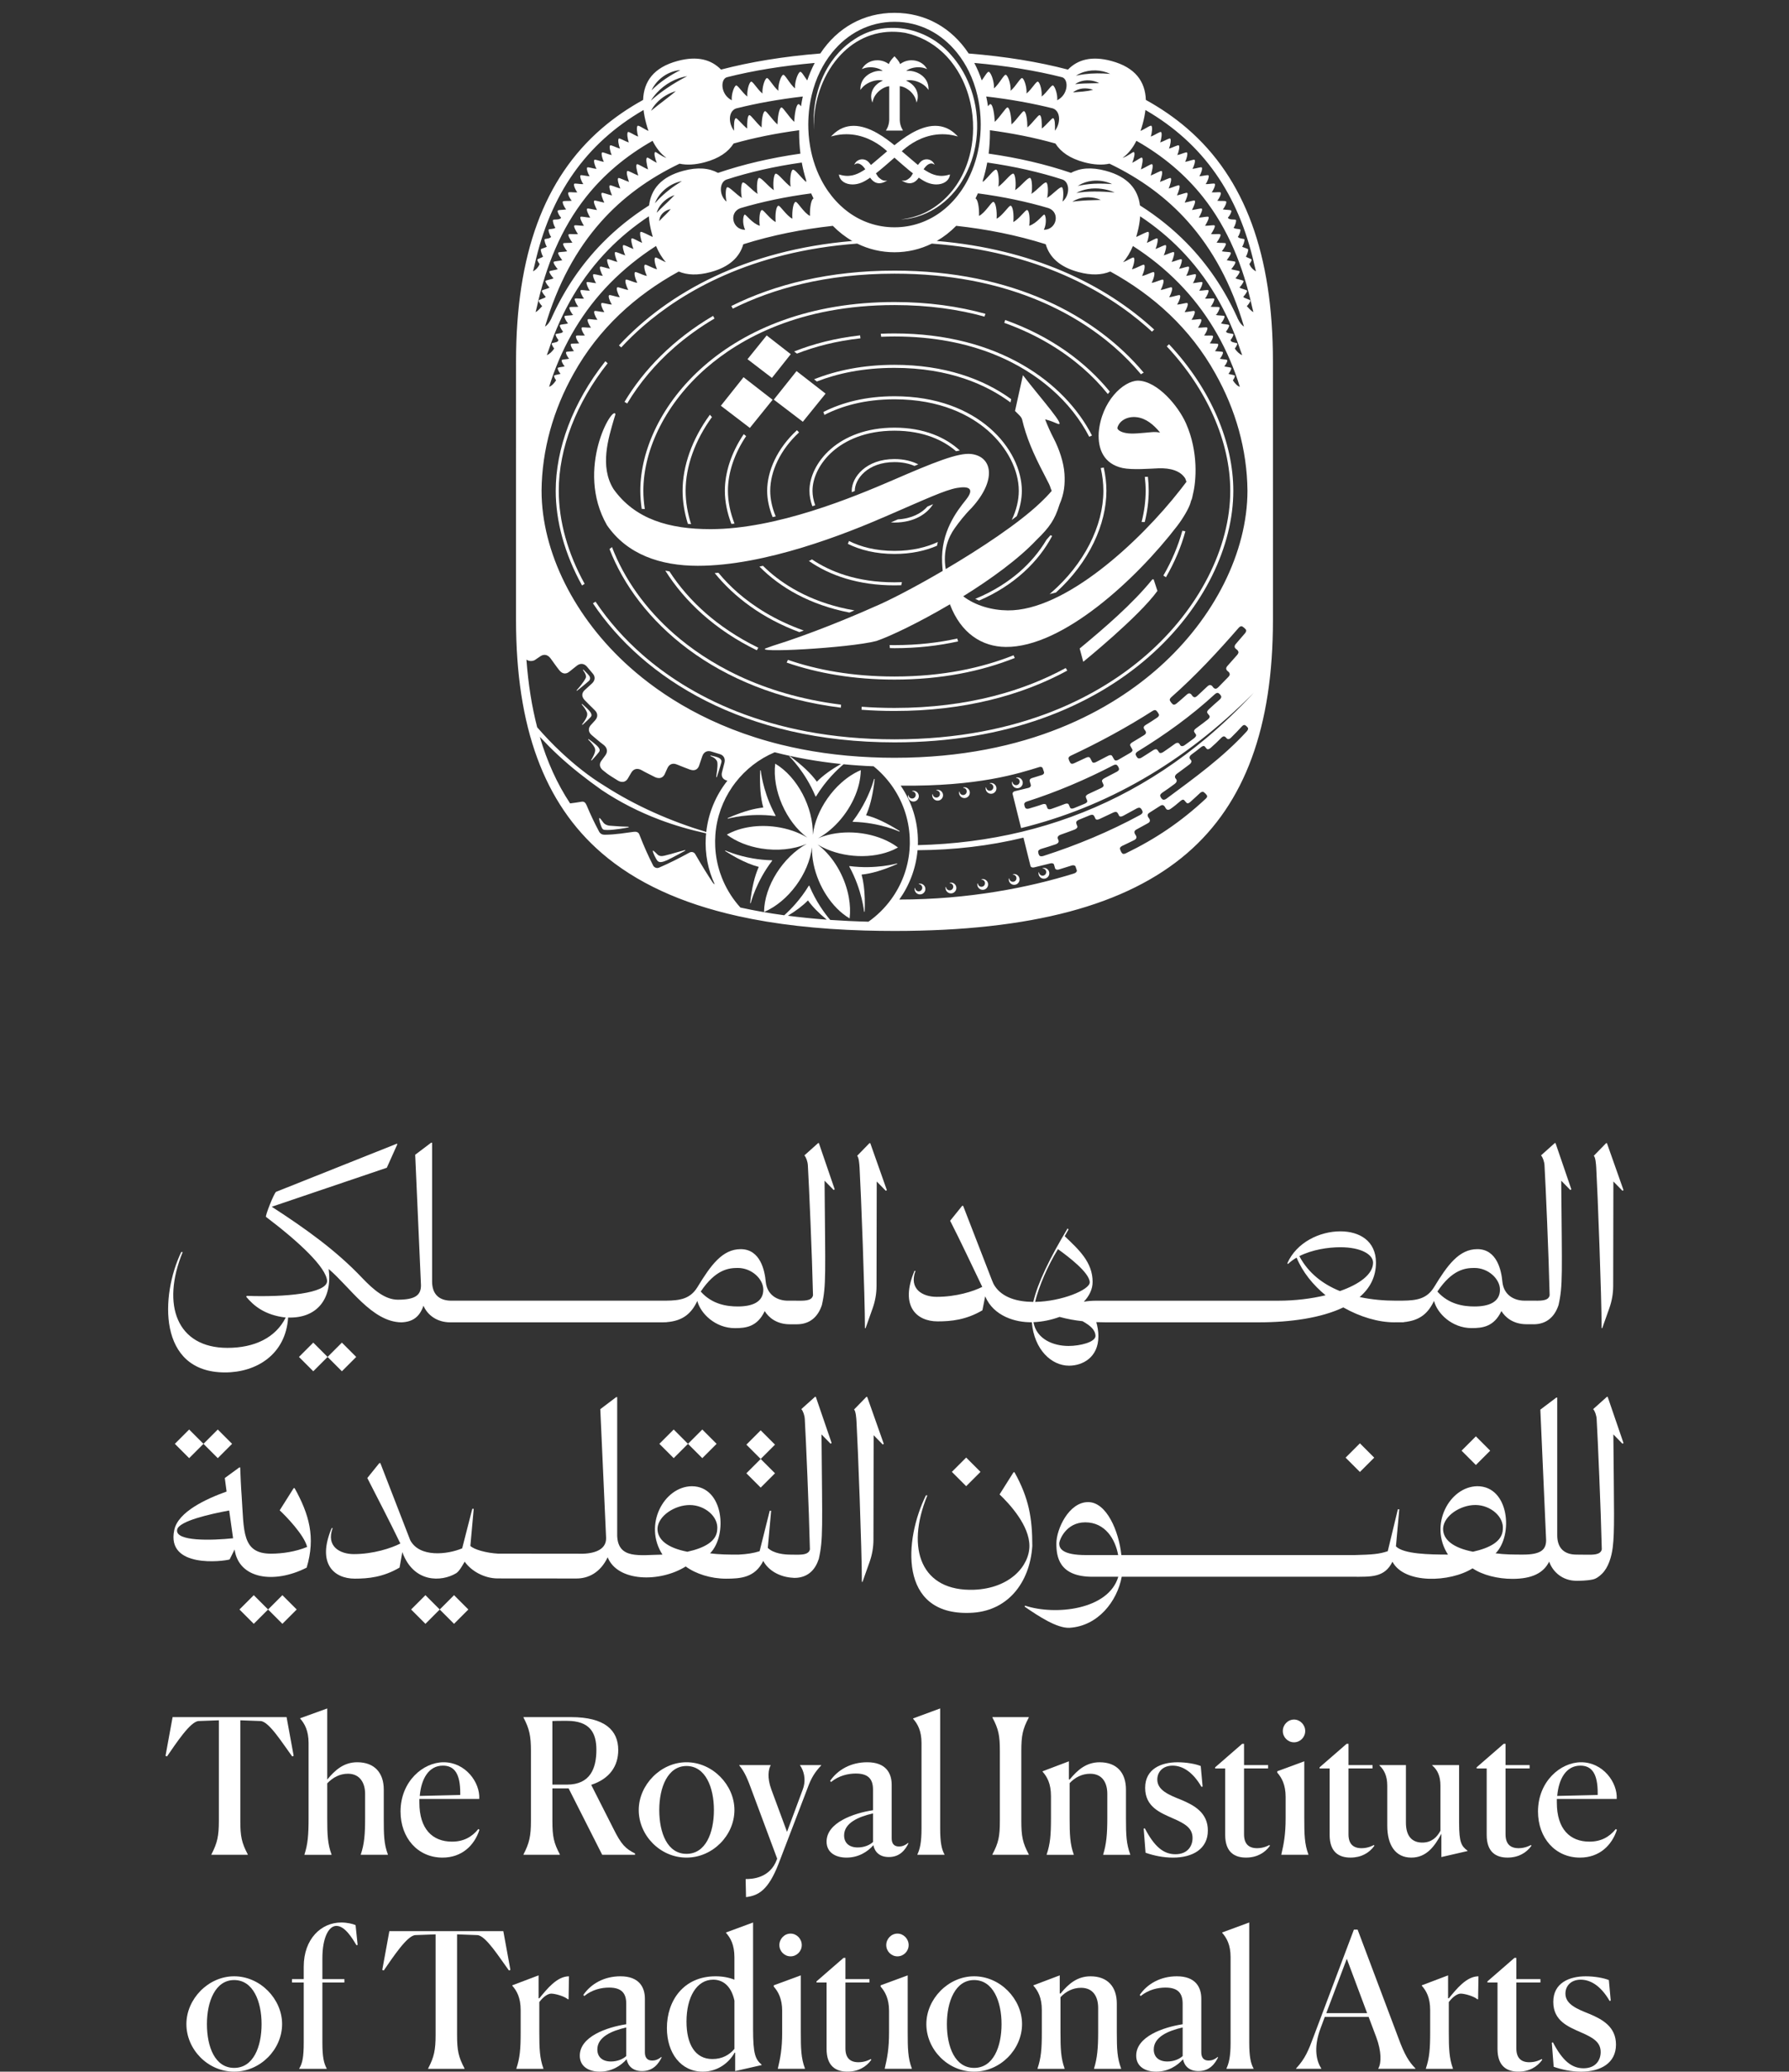<svg width="1080" height="1250" viewBox="0 0 1080 1250" fill="none" xmlns="http://www.w3.org/2000/svg">
<rect x="0" y="0" width="1080" height="1250" fill="#333333" stroke="none"/>
<g clip-path="url(#clip0_4822_51408)">
<path d="M127.62 1119.15V1118.92C131.22 1112 132.12 1107.8 132.12 1098.61V1038L119.85 1038.45C114.9 1038.79 106.56 1051.5 100.82 1059.79L99.92 1059.45L104.2 1036.07H173L177.28 1059.45L176.38 1059.79C170.3 1051.51 162.42 1038.79 157.35 1038.45L145.08 1038V1098.6C145.08 1108.02 145.87 1111.88 149.58 1118.91V1119.14H127.62V1119.15Z" fill="white"/>
<path d="M183.811 1118.92C185.841 1112.68 186.291 1107.12 186.291 1097.13V1051.73C186.291 1044.35 183.931 1040.04 181.221 1036.98V1036.75L197.551 1030.85V1073.75C202.391 1067.85 207.691 1063.31 215.681 1063.31C226.041 1063.31 231.671 1069.66 231.671 1079.77V1097.13C231.671 1107.12 231.781 1112.68 234.151 1118.92V1119.15H217.821V1118.92C219.961 1112.57 220.411 1106.66 220.411 1097.13V1082.38C220.411 1075.91 217.371 1070.24 210.051 1070.24C205.211 1070.24 201.041 1072.4 197.551 1076.03V1097.14C197.551 1106.9 197.781 1112.69 200.141 1118.93V1119.16H183.811V1118.92Z" fill="white"/>
<path d="M267.141 1120.85C252.161 1120.85 241.801 1108.93 241.801 1093.04C241.801 1074.88 255.431 1063.31 267.811 1063.31C280.991 1063.31 289.881 1075.45 289.321 1085.44H253.171V1087.6C253.171 1103.6 261.051 1111.21 272.881 1111.21C279.751 1111.21 284.821 1108.49 288.761 1103.61L289.441 1104.06C286.401 1113.47 278.851 1120.85 267.141 1120.85ZM253.401 1083.63L277.841 1083.06V1081.81C277.841 1070.46 274.461 1065.35 267.371 1065.35C258.811 1065.36 254.301 1073.3 253.401 1083.63Z" fill="white"/>
<path d="M320.52 1098.61V1056.62C320.52 1047.43 319.62 1043.23 316.02 1036.31V1036.08H344.74C365.12 1036.08 373.23 1044.02 373.23 1055.94C373.23 1065.47 368.16 1073.3 356.9 1076.94L370.3 1103.38C375.03 1112.91 377.51 1115.41 383.36 1118.36V1119.15H363.54L343.27 1079.09H333.47V1098.61C333.47 1108.03 334.26 1111.89 337.98 1118.92V1119.15H316.02V1118.92C319.61 1112 320.52 1107.8 320.52 1098.61ZM338.87 1038.34C337.41 1038.34 335.6 1038.34 333.46 1038.45V1076.81H342.24C356.32 1076.81 360.03 1067.05 360.03 1055.81C360.03 1045.48 356.09 1038.33 342.24 1038.33H338.87V1038.34Z" fill="white"/>
<path d="M385.6 1092.14C385.6 1077.05 398.77 1063.31 414.43 1063.31C430.2 1063.31 443.37 1077.04 443.37 1092.14C443.37 1107.46 430.19 1120.85 414.43 1120.85C398.55 1120.85 385.6 1107.46 385.6 1092.14ZM430.98 1092.14C430.98 1078.52 425.91 1065.58 414.43 1065.58C403.06 1065.58 397.99 1078.52 397.99 1092.14C397.99 1105.87 402.83 1118.58 414.43 1118.58C426.03 1118.58 430.98 1105.87 430.98 1092.14Z" fill="white"/>
<path d="M469.039 1121.87L469.149 1121.42L453.159 1078.52C450.459 1071.14 448.659 1068.08 446.289 1065.24V1065.01H465.209V1065.24C463.969 1067.4 462.959 1072.5 465.659 1079.77L475.119 1105.31L484.689 1079.55C486.939 1073.31 484.919 1067.86 482.999 1065.25V1065.02H495.729V1065.25C491.899 1069.34 489.759 1072.63 487.399 1079.21L469.949 1124.72C463.869 1140.27 458.009 1143.79 450.359 1144.69L450.129 1133.79C454.069 1133.79 464.879 1133.34 469.039 1121.87Z" fill="white"/>
<path d="M527.26 1113.36C523.77 1117.33 518.25 1120.85 511.04 1120.85C504.28 1120.85 498.99 1117.67 498.99 1111.2C498.99 1099.74 515.21 1094.06 527.03 1092.25V1079.88C527.03 1073.98 524.67 1070.12 516.67 1070.12C512.28 1070.12 506.54 1071.25 501.69 1075.23L501.13 1074.55C505.75 1067.85 513.63 1063.31 523.54 1063.31C534.8 1063.31 538.29 1069.89 538.29 1076.82V1109.16C538.29 1112 539.42 1114.15 542.68 1114.15C544.37 1114.15 546.06 1113.7 548.2 1111.99L548.43 1112.22C546.63 1115.85 543.48 1120.5 536.61 1120.5C530.86 1120.51 528.05 1117.33 527.26 1113.36ZM527.03 1111.43V1094.18C518.13 1096.22 509.58 1099.97 509.58 1107.46C509.58 1111.89 512.51 1114.72 517.8 1114.72C521.74 1114.72 525.12 1113.25 527.03 1111.43Z" fill="white"/>
<path d="M556.31 1103.37V1051.73C556.31 1044.35 553.95 1040.15 551.24 1037.09V1036.86L567.57 1030.84V1103.25C567.57 1111.76 568.47 1115.85 570.16 1118.91V1119.14H553.83V1118.91C555.3 1115.74 556.31 1111.89 556.31 1103.37Z" fill="white"/>
<path d="M603.61 1098.61V1056.62C603.61 1047.2 602.82 1043.34 599.11 1036.31V1036.08H621.07V1036.31C617.35 1043.35 616.56 1047.21 616.56 1056.62V1098.61C616.56 1108.03 617.35 1111.89 621.07 1118.92V1119.15H599.1V1118.92C602.82 1111.89 603.61 1108.03 603.61 1098.61Z" fill="white"/>
<path d="M631.871 1119.15V1118.92C634.011 1112.57 634.461 1107.23 634.461 1097.13V1083.74C634.461 1076.14 632.101 1072.05 629.391 1068.99V1068.76L645.271 1062.75V1073.65L645.721 1073.76C650.561 1067.86 655.861 1063.32 663.851 1063.32C674.211 1063.32 679.731 1069.67 679.731 1079.78V1097.03C679.731 1107.36 679.961 1112.58 682.321 1118.93V1119.16H665.991V1118.93C667.911 1112.69 668.471 1106.67 668.471 1097.14V1082.39C668.471 1075.92 665.661 1070.25 658.111 1070.25C653.271 1070.25 648.991 1072.41 645.721 1075.92V1097.03C645.721 1106.9 645.951 1112.69 648.201 1118.93V1119.16H631.871V1119.15Z" fill="white"/>
<path d="M725.33 1078.18C719.59 1068.31 713.17 1065.36 707.88 1065.36C702.02 1065.36 698.65 1069.1 698.65 1073.76C698.65 1080.23 705.74 1083.07 713.18 1086.02C720.95 1089.31 729.17 1093.74 729.17 1104.52C729.17 1115.76 719.82 1120.86 708.11 1120.86C702.25 1120.86 696.4 1119.61 691.56 1117.91L690.43 1103.38L691.1 1103.15C696.84 1114.16 702.36 1118.81 709.57 1118.81C717.11 1118.81 719.93 1113.7 719.93 1109.05C719.93 1103.15 715.65 1100.43 707.99 1097.13C700.33 1093.73 691.32 1090.21 691.32 1078.75C691.32 1067.29 701 1063.32 710.91 1063.32C716.32 1063.32 721.83 1064.34 724.87 1065.59L726 1077.96L725.33 1078.18Z" fill="white"/>
<path d="M739.631 1107.12V1067.06H733.551V1066.38L749.881 1052.19H751.011V1065.01H765.541V1067.05H751.011V1106.77C751.011 1112.33 753.601 1115.17 758.891 1115.17C762.831 1115.17 765.761 1113.58 766.321 1113.24L766.661 1113.69C763.511 1118.12 758.551 1120.84 752.251 1120.84C745.491 1120.85 739.631 1117.79 739.631 1107.12Z" fill="white"/>
<path d="M776.121 1097.13V1084.19C776.121 1076.93 773.761 1072.61 771.051 1069.55V1068.75L787.381 1062.74V1097.01C787.381 1106.66 787.491 1112.67 789.861 1118.91V1119.14H773.531V1118.91C774.991 1112.68 776.121 1107.01 776.121 1097.13ZM781.181 1051.28C777.461 1051.28 774.421 1048.22 774.421 1044.47C774.421 1040.72 777.461 1037.55 781.181 1037.55C784.901 1037.55 787.941 1040.73 787.941 1044.47C787.941 1048.22 784.901 1051.28 781.181 1051.28Z" fill="white"/>
<path d="M802.689 1107.12V1067.06H796.609V1066.38L812.939 1052.19H814.069V1065.01H828.599V1067.05H814.069V1106.77C814.069 1112.33 816.659 1115.17 821.949 1115.17C825.889 1115.17 828.819 1113.58 829.379 1113.24L829.719 1113.69C826.569 1118.12 821.609 1120.84 815.309 1120.84C808.549 1120.85 802.689 1117.79 802.689 1107.12Z" fill="white"/>
<path d="M852.01 1120.85C842.44 1120.85 837.48 1113.36 837.48 1101.56V1077.39C837.48 1071.6 835.57 1067.86 832.75 1065.25V1065.02H848.74V1099.75C848.74 1107.81 852.34 1111.78 858.65 1111.78C864.06 1111.78 867.43 1108.72 869.57 1104.63V1077.39C869.57 1071.6 867.77 1067.86 864.62 1065.25V1065.02H880.84V1099.86C880.84 1111.89 882.3 1113.93 885.91 1116.66V1116.89L870.14 1120.52V1106.45C866.2 1113.81 861.25 1120.85 852.01 1120.85Z" fill="white"/>
<path d="M897.5 1107.12V1067.06H891.42V1066.38L907.75 1052.19H908.88V1065.01H923.41V1067.05H908.88V1106.77C908.88 1112.33 911.47 1115.17 916.76 1115.17C920.7 1115.17 923.63 1113.58 924.19 1113.24L924.53 1113.69C921.38 1118.12 916.42 1120.84 910.12 1120.84C903.36 1120.85 897.5 1117.79 897.5 1107.12Z" fill="white"/>
<path d="M953.811 1120.85C938.831 1120.85 928.471 1108.93 928.471 1093.04C928.471 1074.88 942.101 1063.31 954.481 1063.31C967.661 1063.31 976.551 1075.45 975.991 1085.44H939.841V1087.6C939.841 1103.6 947.721 1111.21 959.551 1111.21C966.421 1111.21 971.491 1108.49 975.431 1103.61L976.111 1104.06C973.061 1113.47 965.521 1120.85 953.811 1120.85ZM940.071 1083.63L964.511 1083.06V1081.81C964.511 1070.46 961.131 1065.35 954.041 1065.35C945.471 1065.36 940.971 1073.3 940.071 1083.63Z" fill="white"/>
<path d="M112.529 1221.29C112.529 1206.2 125.699 1192.46 141.359 1192.46C157.119 1192.46 170.299 1206.19 170.299 1221.29C170.299 1236.61 157.119 1250 141.359 1250C125.479 1250 112.529 1236.61 112.529 1221.29ZM157.909 1221.29C157.909 1207.67 152.839 1194.73 141.359 1194.73C129.989 1194.73 124.919 1207.67 124.919 1221.29C124.919 1235.02 129.759 1247.73 141.359 1247.73C152.959 1247.73 157.909 1235.02 157.909 1221.29Z" fill="white"/>
<path d="M183.36 1232.52V1196.2H176.27V1194.16H183.36V1186.67C183.36 1169.87 193.94 1160 205.99 1160C209.48 1160 212.97 1160.79 214.66 1161.59L215.9 1173.51L215.23 1173.74C212.87 1169.88 208.36 1162.05 203.07 1162.05C198.56 1162.05 194.62 1168.86 194.62 1181.68V1194.16H207.91V1196.2H194.62V1232.52C194.62 1241.15 195.52 1245 197.21 1248.07V1248.3H180.66V1248.07C182.57 1245.01 183.36 1241.15 183.36 1232.52Z" fill="white"/>
<path d="M258.47 1248.3V1248.07C262.07 1241.15 262.97 1236.95 262.97 1227.76V1167.16L250.7 1167.61C245.75 1167.95 237.41 1180.66 231.67 1188.95L230.77 1188.61L235.05 1165.23H303.85L308.13 1188.61L307.23 1188.95C301.15 1180.67 293.27 1167.95 288.2 1167.61L275.93 1167.16V1227.76C275.93 1237.18 276.72 1241.04 280.43 1248.07V1248.3H258.47Z" fill="white"/>
<path d="M311.73 1248.07C313.87 1241.72 314.32 1236.38 314.32 1226.28V1212.89C314.32 1205.29 311.96 1201.2 309.25 1198.14V1197.91L325.13 1191.9V1205.75H325.58C330.08 1200.3 336.16 1192.47 343.48 1192.47L343.25 1206.32H342.8C340.77 1204.5 335.14 1202.92 332.78 1202.92C330.98 1202.92 328.16 1204.51 325.57 1208.03V1226.19C325.57 1236.06 325.8 1241.85 328.05 1248.09V1248.32H311.72V1248.07H311.73Z" fill="white"/>
<path d="M378.28 1242.51C374.79 1246.48 369.27 1250 362.06 1250C355.3 1250 350.01 1246.82 350.01 1240.35C350.01 1228.89 366.23 1223.21 378.05 1221.4V1209.03C378.05 1203.13 375.69 1199.27 367.69 1199.27C363.3 1199.27 357.56 1200.41 352.71 1204.38L352.15 1203.7C356.77 1197 364.65 1192.46 374.56 1192.46C385.82 1192.46 389.31 1199.04 389.31 1205.97V1238.31C389.31 1241.15 390.44 1243.3 393.7 1243.3C395.39 1243.3 397.08 1242.85 399.22 1241.14L399.45 1241.37C397.65 1245 394.5 1249.65 387.63 1249.65C381.88 1249.66 379.07 1246.48 378.28 1242.51ZM378.06 1240.58V1223.33C369.16 1225.37 360.61 1229.12 360.61 1236.61C360.61 1241.04 363.54 1243.87 368.83 1243.87C372.76 1243.87 376.14 1242.4 378.06 1240.58Z" fill="white"/>
<path d="M424.22 1250C411.04 1250 402.6 1238.76 402.6 1223.67C402.6 1207.21 412.62 1192.46 431.99 1192.46C436.38 1192.46 440.21 1193.25 443.36 1194.5V1181C443.36 1173.4 441 1169.31 438.29 1166.25V1166.02L454.62 1160V1224.12C454.62 1239.44 455.97 1242.5 459.8 1245.8V1246.03L443.81 1249.66V1238.54H443.47C440.21 1244.44 433.46 1250 424.22 1250ZM443.37 1236.27V1207.1C441.23 1197.45 435.71 1194.5 430.53 1194.5C420.62 1194.5 414.43 1204.94 414.43 1219.81C414.43 1233.43 419.61 1242.39 430.08 1242.39C435.94 1242.4 440.33 1239.9 443.37 1236.27Z" fill="white"/>
<path d="M472.189 1226.28V1213.34C472.189 1206.08 469.829 1201.76 467.119 1198.7V1197.9L483.449 1191.89V1226.16C483.449 1235.81 483.559 1241.82 485.929 1248.06V1248.29H469.599V1248.06C471.069 1241.83 472.189 1236.15 472.189 1226.28ZM477.259 1180.43C473.539 1180.43 470.499 1177.37 470.499 1173.62C470.499 1169.87 473.539 1166.7 477.259 1166.7C480.979 1166.7 484.019 1169.88 484.019 1173.62C484.019 1177.37 480.979 1180.43 477.259 1180.43Z" fill="white"/>
<path d="M498.99 1236.27V1196.21H492.91V1195.53L509.24 1181.34H510.37V1194.16H524.9V1196.2H510.37V1235.92C510.37 1241.48 512.96 1244.32 518.25 1244.32C522.19 1244.32 525.12 1242.73 525.68 1242.39L526.02 1242.84C522.87 1247.27 517.91 1249.99 511.61 1249.99C504.85 1250 498.99 1246.94 498.99 1236.27Z" fill="white"/>
<path d="M536.709 1226.28V1213.34C536.709 1206.08 534.349 1201.76 531.639 1198.7V1197.9L547.969 1191.89V1226.16C547.969 1235.81 548.079 1241.82 550.449 1248.06V1248.29H534.119V1248.06C535.589 1241.83 536.709 1236.15 536.709 1226.28ZM541.779 1180.43C538.059 1180.43 535.019 1177.37 535.019 1173.62C535.019 1169.87 538.059 1166.7 541.779 1166.7C545.499 1166.7 548.539 1169.88 548.539 1173.62C548.539 1177.37 545.499 1180.43 541.779 1180.43Z" fill="white"/>
<path d="M559.229 1221.29C559.229 1206.2 572.399 1192.46 588.059 1192.46C603.829 1192.46 616.999 1206.19 616.999 1221.29C616.999 1236.61 603.819 1250 588.059 1250C572.179 1250 559.229 1236.61 559.229 1221.29ZM604.619 1221.29C604.619 1207.67 599.549 1194.73 588.069 1194.73C576.699 1194.73 571.629 1207.67 571.629 1221.29C571.629 1235.02 576.469 1247.73 588.069 1247.73C599.659 1247.73 604.619 1235.02 604.619 1221.29Z" fill="white"/>
<path d="M626.349 1248.3V1248.07C628.489 1241.72 628.939 1236.38 628.939 1226.28V1212.89C628.939 1205.29 626.579 1201.2 623.869 1198.14V1197.91L639.749 1191.9V1202.8L640.199 1202.91C645.039 1197.01 650.339 1192.47 658.329 1192.47C668.689 1192.47 674.209 1198.82 674.209 1208.93V1226.18C674.209 1236.51 674.439 1241.73 676.799 1248.08V1248.31H660.469V1248.08C662.389 1241.84 662.949 1235.82 662.949 1226.29V1211.54C662.949 1205.07 660.139 1199.4 652.589 1199.4C647.749 1199.4 643.469 1201.56 640.199 1205.07V1226.18C640.199 1236.05 640.429 1241.84 642.679 1248.08V1248.31H626.349V1248.3Z" fill="white"/>
<path d="M714.18 1242.51C710.69 1246.48 705.17 1250 697.96 1250C691.2 1250 685.91 1246.82 685.91 1240.35C685.91 1228.89 702.13 1223.21 713.95 1221.4V1209.03C713.95 1203.13 711.59 1199.27 703.59 1199.27C699.2 1199.27 693.46 1200.41 688.61 1204.38L688.05 1203.7C692.67 1197 700.55 1192.46 710.46 1192.46C721.72 1192.46 725.21 1199.04 725.21 1205.97V1238.31C725.21 1241.15 726.34 1243.3 729.6 1243.3C731.29 1243.3 732.98 1242.85 735.12 1241.14L735.35 1241.37C733.55 1245 730.4 1249.65 723.53 1249.65C717.78 1249.66 714.97 1246.48 714.18 1242.51ZM713.96 1240.58V1223.33C705.06 1225.37 696.51 1229.12 696.51 1236.61C696.51 1241.04 699.44 1243.87 704.73 1243.87C708.66 1243.87 712.04 1242.4 713.96 1240.58Z" fill="white"/>
<path d="M742.89 1232.52V1180.88C742.89 1173.5 740.53 1169.3 737.82 1166.24V1166.01L754.15 1159.99V1232.4C754.15 1240.91 755.05 1245 756.74 1248.06V1248.29H740.41V1248.06C741.88 1244.89 742.89 1241.03 742.89 1232.52Z" fill="white"/>
<path d="M782.42 1248.3V1248.07C787.83 1242.28 789.85 1237.4 793.12 1228.55L817.33 1164.31H819.58L844.24 1229.79C847.84 1239.66 850.55 1244.09 854.49 1248.06V1248.29H832.08V1248.06C834 1244.77 834 1237.73 830.84 1229.22L826.22 1216.96H799.76L797.4 1223.32C792.33 1236.49 795.26 1244.43 797.63 1248.06V1248.29H782.42V1248.3ZM800.66 1214.7H825.32L813.05 1181.9L800.66 1214.7Z" fill="white"/>
<path d="M860.789 1248.07C862.929 1241.72 863.379 1236.38 863.379 1226.28V1212.89C863.379 1205.29 861.019 1201.2 858.309 1198.14V1197.91L874.189 1191.9V1205.75H874.639C879.139 1200.3 885.219 1192.47 892.539 1192.47L892.309 1206.32H891.859C889.829 1204.5 884.199 1202.92 881.839 1202.92C880.039 1202.92 877.219 1204.51 874.629 1208.03V1226.19C874.629 1236.06 874.859 1241.85 877.109 1248.09V1248.32H860.779V1248.07H860.789Z" fill="white"/>
<path d="M904.029 1236.27V1196.21H897.949V1195.53L914.279 1181.34H915.409V1194.16H929.939V1196.2H915.399V1235.92C915.399 1241.48 917.989 1244.32 923.279 1244.32C927.219 1244.32 930.149 1242.73 930.709 1242.39L931.049 1242.84C927.899 1247.27 922.939 1249.99 916.639 1249.99C909.889 1250 904.029 1246.94 904.029 1236.27Z" fill="white"/>
<path d="M971.709 1207.33C965.969 1197.46 959.549 1194.51 954.259 1194.51C948.399 1194.51 945.029 1198.25 945.029 1202.91C945.029 1209.38 952.119 1212.22 959.559 1215.17C967.329 1218.46 975.549 1222.89 975.549 1233.67C975.549 1244.91 966.199 1250.01 954.489 1250.01C948.629 1250.01 942.779 1248.76 937.939 1247.06L936.809 1232.53L937.479 1232.3C943.219 1243.31 948.739 1247.96 955.949 1247.96C963.489 1247.96 966.309 1242.85 966.309 1238.2C966.309 1232.3 962.029 1229.58 954.369 1226.28C946.709 1222.88 937.699 1219.36 937.699 1207.9C937.699 1196.44 947.379 1192.47 957.289 1192.47C962.699 1192.47 968.209 1193.49 971.249 1194.74L972.379 1207.11L971.709 1207.33Z" fill="white"/>
<path d="M481.059 799.05C488.869 799.05 493.799 794.57 496.129 787.54C496.139 787.52 496.149 787.5 496.159 787.47C498.819 775.55 498.239 769.37 497.779 712.41L503.279 718.03L503.889 717.61L494.339 689.71H493.909L485.599 697.15C486.629 698.24 487.579 700.91 487.699 703.14C488.399 715.24 490.229 757 490.799 781.6C489.979 785.3 484.919 784.81 479.869 784.81H475.639C469.539 784.81 463.149 781.61 462.279 773.48C461.699 766.8 459.079 753.72 447.159 753.72C436.119 753.72 429.149 763.31 421.009 776.68C416.639 783.76 410.509 784.71 402.099 784.8C401.679 784.8 401.269 784.81 400.839 784.81H272.469C264.919 784.81 260.849 780.73 260.849 773.18V689.49H260.269L250.649 696.75L254.139 775.5C254.139 781.31 250.939 784.22 240.189 784.22C232.349 784.22 225.369 778.12 218.689 771.14C202.989 754.57 184.689 741.5 164.059 728.13L233.509 704.6L239.899 690.36L239.609 690.07L166.669 719.13C165.499 719.71 159.989 733.66 160.569 734.24C180.909 749.65 196.899 764.75 197.479 772.89C197.479 780.44 171.899 782.77 148.949 781.9L148.659 782.48C153.019 787.71 159.699 793.52 172.479 794.98C166.379 807.18 153.599 813.28 137.319 813.28C106.819 813.28 97.219 787.41 110.289 755.45H109.419C96.929 781.32 94.889 828.1 135.869 828.1C154.749 828.1 172.479 817.35 173.939 794.98C191.449 795.55 200.719 783.63 198.409 765.69C211.179 776.46 224.529 797.59 242.219 797.88C249.479 797.66 253.409 794.27 255.649 787.85C258.039 793.48 263.809 797.88 271.859 797.88H399.949C400.859 797.88 401.739 797.85 402.589 797.79V797.75C412.599 796.95 417.539 792.2 420.969 784.96C422.889 792.55 431.839 801.38 443.649 801.38C450.169 801.38 457.129 800.65 461.649 791.1C463.939 794.83 468.719 799.05 476.819 799.05H481.059ZM522.159 801.41H522.539L526.829 789.32C528.349 785.04 529.139 780.54 529.149 776L529.269 712.9L534.769 718.52L535.379 718.1L525.369 689.76H524.889L517.469 697.37C518.499 698.46 518.799 702.39 518.919 704.62C519.759 719.05 522.159 782.01 522.159 801.41ZM445.399 765.06C453.819 765.06 460.799 771.74 460.799 778.13C460.799 785.69 454.119 788.3 445.399 788.3C439.009 788.3 429.989 787.14 423.019 779.3C432.029 765.93 439.879 765.06 445.399 765.06Z" fill="white"/>
<path d="M612.441 888.33H611.861L603.431 901.7C609.821 907.8 621.451 920.59 621.451 932.79C621.451 944.7 609.831 958.36 588.031 959.23C556.351 960.39 546.481 934.82 559.841 902.28H558.971C545.891 928.72 542.121 974.64 585.411 973.18C608.081 972.6 621.731 955.16 623.191 932.79C623.191 915.94 621.151 904.02 612.441 888.33Z" fill="white"/>
<path d="M820.96 870.878L812.32 879.52L820.962 888.159L829.602 879.517L820.96 870.878Z" fill="white"/>
<path d="M583.266 879.462L574.625 888.103L583.266 896.743L591.907 888.103L583.266 879.462Z" fill="white"/>
<path d="M890.969 866.67L882.328 875.311L890.969 883.952L899.61 875.311L890.969 866.67Z" fill="white"/>
<path d="M206.4 827.4L215.04 818.75L206.4 810.11L197.76 818.75L189.12 810.11L180.48 818.75L189.12 827.4L197.76 818.76L206.4 827.4Z" fill="white"/>
<path d="M925.771 799.05C933.581 799.05 938.511 794.57 940.841 787.54C940.851 787.52 940.861 787.5 940.871 787.47C943.531 775.55 942.951 769.37 942.491 712.41L947.991 718.03L948.601 717.61L939.041 689.7H938.611L930.301 697.14C931.331 698.23 932.281 700.9 932.401 703.13C933.101 715.23 934.931 756.99 935.501 781.59C934.681 785.29 929.621 784.8 924.571 784.8H920.341C914.241 784.8 907.851 781.6 906.981 773.47C906.401 766.79 903.781 753.71 891.861 753.71C880.821 753.71 873.851 763.3 865.711 776.67C861.341 783.75 855.211 784.7 846.801 784.79C846.391 784.8 852.081 784.8 851.661 784.8H842.601V784.81C842.591 784.81 842.581 784.81 842.571 784.81C835.681 784.81 828.171 784.2 820.801 782.61C826.981 777.32 830.651 770.5 830.651 761.86C830.651 748.78 820.781 742.97 809.151 742.97C796.661 742.97 782.711 749.65 777.191 762.15L777.481 762.73C779.031 761.25 780.811 759.95 782.741 758.84C786.381 767.6 792.671 775.32 800.231 781.54C791.551 783.63 781.721 784.82 771.961 784.82H662.221C659.061 784.82 656.521 785.03 654.291 785.44C657.591 781.94 659.601 777.89 659.601 773.49C659.601 761.29 650.881 753.73 642.741 745.88L645.071 741.81L644.481 741.23C633.721 759.1 626.401 774.23 623.781 785.54C614.271 785.51 605.261 783.02 600.611 776.07C599.901 775.02 599.361 773.85 598.911 772.67L581.431 727.57H580.851L573.591 736.58C579.901 748.91 586.551 763.15 592.981 776.48C587.531 779.24 577.241 782.49 565.451 782.49C557.021 782.49 548.591 777.83 552.661 766.79H552.081C543.071 788 553.241 797.3 566.031 797.3C574.161 797.3 583.181 796.43 593.061 790.62L594.751 782.17C599.761 794.19 613.201 798.04 622.891 797.81C624.351 814.51 634.841 824.03 645.371 824.03C653.501 824.03 663.091 819.09 663.091 806.3C663.091 803.23 662.551 800.31 661.831 797.76C663.701 797.83 665.581 797.87 667.451 797.87H760.051C779.141 797.87 797.661 795.22 810.941 788.87C821.031 794.6 832.061 797.87 841.711 797.87C842.021 797.87 842.301 797.85 842.611 797.84V797.85H850.801C851.711 797.85 846.481 797.82 847.321 797.76V797.72C857.321 796.92 862.281 792.17 865.701 784.93C867.621 792.52 876.571 801.35 888.381 801.35C894.901 801.35 901.861 800.62 906.381 791.07C908.671 794.8 913.451 799.02 921.551 799.02H925.771V799.05ZM966.871 801.4H967.251L971.541 789.31C973.061 785.03 973.851 780.53 973.861 775.99L973.981 712.89L979.481 718.51L980.091 718.09L970.081 689.75H969.601L962.181 697.36C963.211 698.45 963.511 702.38 963.631 704.61C964.461 719.05 966.871 782.01 966.871 801.4ZM890.111 765.06C898.531 765.06 905.511 771.74 905.511 778.13C905.511 785.69 898.831 788.3 890.111 788.3C883.721 788.3 874.701 787.14 867.731 779.3C876.741 765.93 884.591 765.06 890.111 765.06ZM784.401 757.93C792.091 754.03 801.761 752.56 809.141 752.56C821.641 752.56 828.901 756.92 828.901 761.86C828.901 768.82 820.761 774.87 808.891 779.01C798.801 774.93 789.881 768.31 784.401 757.93ZM638.681 753.72C644.781 758.09 657.851 767.96 657.851 773.77C657.851 778.28 640.851 785.28 624.871 785.54C627.201 776.06 632.471 763.79 638.681 753.72ZM639.641 794.6C644.261 795.87 648.891 796.7 653.511 797.19C658.161 799.82 661.121 802.24 661.341 806.03C661.341 809.82 652.051 812.13 645.071 812.13C635.861 812.13 625.721 808.05 623.881 797.79C629.251 797.55 634.691 796.43 639.641 794.6Z" fill="white"/>
<path d="M970.089 842.8L961.779 850.24C962.809 851.33 963.759 854 963.879 856.23C964.579 868.33 966.409 910.26 966.979 934.86C966.199 938.38 961.569 938.11 956.769 938.08V938.07C955.409 938.09 953.319 938.02 951.709 938.02C944.159 938.02 940.089 933.95 940.089 926.39V843.29H939.509L929.889 850.55L933.379 929.29C933.379 935.1 930.179 938.01 919.429 938.01C913.829 938.01 908.419 937.99 902.879 937.25C913.649 926.35 911.149 896.75 891.819 896.75C875.009 897.02 862.509 920.06 874.129 938.01C863.099 937.99 847.399 937.76 842.709 933.06L844.739 910.69H843.869L837.769 935.97C832.539 937.72 828.479 938.01 818.019 938.3H676.949C675.439 923.81 668.009 906.34 656.899 906.34C645.269 906.34 637.719 922.61 637.719 931.33C637.719 939.17 639.189 951.39 659.529 951.39H675.099C669.179 971.34 637.199 974.86 618.829 968.82L618.529 969.4C626.959 975.21 637.999 982.48 645.559 982.19C662.839 981.18 674.449 966.18 677.169 951.39H816.589C827.759 951.39 835.829 951.97 840.609 942.33C847.819 955.86 875.379 954.83 888.979 946.31C895.019 950.37 904.109 952.66 913.059 952.66C924.869 952.66 931.869 949.09 935.209 942.25C937.389 948.48 943.289 953.82 951.709 953.82C953.529 953.82 958.039 953.79 961.449 953.04C963.399 952.68 965.329 951.32 967.029 949.66C971.029 945.77 972.869 939.29 973.579 933.75C974.799 924.23 974.349 911.23 973.969 865.5L979.469 871.12L980.079 870.7L970.519 842.79H970.089V842.8ZM655.729 938.31C641.199 938.31 639.449 934.24 639.449 931.34C639.449 929.3 643.529 918.55 655.149 918.55C667.319 918.55 673.379 928.96 675.019 938.31H655.729ZM871.189 922.04C871.769 914.49 881.649 908.09 890.659 908.09C899.659 908.09 908.089 915.06 907.219 922.91C906.929 929.89 899.669 933.96 889.209 936.28C877.299 933.96 870.899 929.01 871.189 922.04Z" fill="white"/>
<path d="M177.271 897.94L168.841 911.31C172.331 914.51 183.661 926.13 185.401 933.39C178.431 936.3 170.291 937.46 163.611 937.46C145.881 937.46 147.341 923.8 145.881 902.59C145.591 899.39 145.011 887.19 145.011 885.44H144.431L135.711 891.83C136.091 894.71 136.451 897.42 136.791 899.98C124.631 904.29 107.401 912.21 105.201 923.22C100.261 946.47 134.841 942.11 138.621 940.95L141.631 934.94C144.121 952.65 165.321 955.93 185.121 945.89C190.641 927.58 186.571 913.63 177.861 897.94H177.271ZM106.951 922.93C107.991 917.75 127.021 913.5 138.351 911.4C139.381 918.89 140.171 924.42 140.711 928.16C128.431 929.46 105.431 930.28 106.951 922.93Z" fill="white"/>
<path d="M122.831 871.19L131.471 879.82L140.111 871.18L131.471 862.54L122.831 871.18L114.191 862.54L105.551 871.18L114.191 879.82L122.831 871.19Z" fill="white"/>
<path d="M161.841 971.14L153.201 962.5L144.561 971.14L153.201 979.79L161.841 971.15L170.481 979.79L179.121 971.14L170.481 962.5L161.841 971.14Z" fill="white"/>
<path d="M265.46 971.14L256.83 962.5L248.18 971.14L256.83 979.79L265.46 971.15L274.1 979.79L282.74 971.14L274.1 962.5L265.46 971.14Z" fill="white"/>
<path d="M415.331 871.18L406.701 862.54L398.051 871.18L406.701 879.82L415.331 871.19L423.971 879.82L432.611 871.18L423.971 862.54L415.331 871.18Z" fill="white"/>
<path d="M459.22 863.04L450.58 871.68L459.22 880.32L450.58 888.96L459.22 897.6L467.86 888.96L459.22 880.32L467.86 871.68L459.22 863.04Z" fill="white"/>
<path d="M523.022 842.85L515.602 850.46C516.632 851.55 516.932 855.48 517.052 857.71C517.892 872.15 520.302 935.11 520.302 954.5H520.682L524.972 942.41C526.492 938.13 527.282 933.63 527.292 929.09L527.412 865.99L532.912 871.61L533.522 871.19L523.512 842.85H523.022Z" fill="white"/>
<path d="M347.881 952.44C355.131 952.49 362.411 948.94 366.841 939.64C372.831 954.53 398.401 954.93 413.961 945.18C420.001 949.65 429.181 952.55 438.221 952.55C447.071 952.55 455.721 951.96 460.771 941.85C464.001 947.84 471.001 951.63 478.801 952.01C479.061 952.03 479.321 952.08 479.511 952.08C480.031 952.08 480.531 952.06 481.031 952.01C481.131 952.01 481.221 952.01 481.321 951.99C484.671 951.66 487.381 950.44 489.531 948.49C491.671 946.56 493.221 943.88 494.291 940.64C494.311 940.62 494.311 940.59 494.311 940.57C496.971 928.65 496.401 922.47 495.931 865.51L501.421 871.12L502.041 870.69L492.481 842.79H492.051L483.751 850.23C484.771 851.32 485.721 853.99 485.841 856.22C486.531 868.33 488.361 910.23 488.931 934.85C488.311 937.73 485.101 938.06 481.321 938.08H481.011C479.681 938.06 478.351 938.03 477.161 938.03C473.661 938.03 466.981 937.44 463.511 933.96L465.531 911.58H464.671L458.561 935.98C454.781 937.15 451.311 937.72 445.791 938.03C440.151 938.03 434.351 938.01 428.671 937.24C439.421 926.35 436.921 896.76 417.591 896.76C400.781 897.02 388.291 920.07 399.921 938.02C386.011 938.26 373.141 940.92 372.591 926.68V842.99H372.001L362.391 850.27L365.891 927.85C366.201 935.79 357.301 937.91 348.411 937.46L300.831 937.45C293.441 937.07 286.061 934.9 283.951 932.78L285.981 910.41H285.111L279.011 934.24C270.011 938.02 253.231 939.92 247.631 929.29L229.611 882.8H229.001L221.741 891.81C228.051 904.15 235.251 918.01 241.691 931.34C236.241 934.11 225.391 937.72 213.601 937.72C205.181 937.72 196.741 933.06 200.821 922.02H200.231C191.231 943.24 201.401 952.53 214.181 952.53C222.321 952.53 231.331 951.66 241.211 945.85L242.871 936.51C249.731 955.33 266.641 954.51 275.351 949.28C277.261 948.1 279.091 944.72 280.521 942.28C284.551 948.03 292.401 952.34 300.301 952.4L347.881 952.44ZM396.941 922.05C397.511 914.51 407.401 908.11 416.401 908.11C425.411 908.11 433.861 915.08 432.981 922.93C432.691 929.92 425.421 933.99 414.951 936.3C403.051 933.99 396.661 929.04 396.941 922.05Z" fill="white"/>
<path d="M768.46 295.85C768.46 290.99 768.45 218.09 768.45 218.09C768.45 153.59 751.56 107.64 716.79 77.6C709.34 71.16 700.99 65.4 691.75 60.3C691.34 49.3 685.54 40.7 670.86 36.77C658.94 33.58 650.57 35.99 644.71 42C626.87 37.31 606.92 34.08 584.78 32.28C574.49 16.73 558.69 7.74 540 7.74C521.31 7.74 505.51 16.73 495.22 32.27C473.08 34.07 453.13 37.31 435.28 41.99C429.42 35.98 421.04 33.57 409.12 36.76C394.44 40.69 388.64 49.29 388.23 60.29C378.99 65.39 370.65 71.15 363.19 77.59C328.42 107.63 311.53 153.58 311.53 218.08C311.53 218.08 311.52 292.88 311.52 295.99C311.52 296.03 311.52 296.06 311.52 296.1V374.19C311.52 438.69 328.42 484.64 363.18 514.67C383.75 532.44 411 545.08 445.52 552.76C467.87 557.73 493.26 560.61 521.86 561.46C527.77 561.63 533.8 561.72 539.99 561.72C622.33 561.72 680.16 546.33 716.8 514.68C751.56 484.64 768.46 438.69 768.46 374.2L768.47 296.11C768.47 296.02 768.47 295.93 768.46 295.85ZM686.04 84.96C702.16 94.1 715.51 105.38 726.19 118.83C741.48 138.11 750.54 160.95 755.83 185C755.9 185.3 756.58 188.03 756.65 188.33C755.04 187.46 753.53 185.59 752.68 184.71C753.12 184.4 755.05 181.96 754.8 181.32C754.6 180.76 751.11 179.93 750.67 179.27C750.63 179.18 750.62 179.11 750.58 179.03C751.11 178.58 753.11 176.04 752.84 175.39C752.6 174.85 749.13 174.21 748.33 173.51C748.33 173.49 748.31 173.46 748.29 173.42C748.92 172.86 750.99 170.22 750.68 169.53C750.43 169.01 746.99 168.59 745.84 167.9C746.57 167.19 748.68 164.46 748.32 163.75C748.05 163.24 744.74 163.03 743.29 162.39C744.14 161.47 746.15 158.73 745.75 158.04C745.46 157.53 742.24 157.5 740.55 156.97C741.49 155.85 743.41 153.1 742.98 152.43C742.67 151.92 739.47 152.07 737.6 151.63C738.61 150.34 740.46 147.56 739.99 146.89C739.65 146.4 736.48 146.71 734.45 146.4C735.5 144.95 737.26 142.11 736.75 141.44C736.41 140.97 733.24 141.44 731.07 141.26C732.14 139.67 733.84 136.73 733.28 136.08C732.9 135.61 729.77 136.26 727.49 136.23C728.56 134.47 730.15 131.5 729.55 130.87C729.15 130.42 726.09 131.21 723.72 131.32C724.77 129.44 726.16 126.52 725.55 125.91C725.13 125.48 722.06 126.45 719.59 126.72C720.62 124.67 721.94 121.69 721.27 121.09C720.82 120.67 717.74 121.81 715.19 122.25C716.2 120.08 717.42 117 716.73 116.4C716.24 116 713.14 117.34 710.52 117.92C711.48 115.64 712.62 112.43 711.88 111.85C711.36 111.47 708.24 113.01 705.54 113.75C706.45 111.34 707.51 108.01 706.72 107.45C706.18 107.07 703.03 108.84 700.26 109.75C701.13 107.2 702.11 103.74 701.26 103.2C700.68 102.84 697.51 104.83 694.67 105.92C695.49 103.24 696.37 99.62 695.49 99.09C694.87 98.75 691.67 100.99 688.77 102.24C689.51 99.42 690.31 95.63 689.37 95.14C688.72 94.8 686.47 96.8 683.52 98.23C684.43 95.92 685.48 92.23 684.48 91.75C683.87 91.46 681.03 94.24 677.65 95.28C681.12 92.8 683.87 89.27 686.04 84.96ZM745.6 390.98C746.14 391.76 746.83 391.87 747.35 392.7C747.87 393.52 747.67 394.26 746.81 395.24C745.23 397.06 742.72 399.91 741.1 401.69C740.22 402.65 740 403.35 740.47 404.2C740.94 405.06 741.67 405.13 742.14 405.99C742.61 406.85 742.39 407.58 741.48 408.52C739.8 410.25 737.15 412.99 735.45 414.68C734.53 415.6 733.84 415.81 733.02 415.32C732.2 414.83 732.15 414.09 731.34 413.6C730.52 413.11 729.82 413.3 728.89 414.16C727.17 415.76 724.48 418.3 722.76 419.89C721.83 420.75 721.15 420.92 720.36 420.41C719.58 419.9 719.54 419.16 718.76 418.65C717.98 418.13 717.31 418.34 716.4 419.15C714.71 420.65 712.01 423.08 710.27 424.48C709.32 425.24 708.53 425.44 707.86 424.82C707.19 424.2 706.83 423.73 706.37 422.94C705.91 422.15 706.28 421.4 707.13 420.65C721.7 407.81 735.06 393.42 747.8 378.79C748.54 377.94 749.34 377.61 750.12 378.1C750.9 378.59 751.34 379.02 751.97 379.69C752.6 380.36 752.29 381.28 751.6 382.09C749.9 384.07 747.82 386.55 746.07 388.52C745.37 389.3 745.05 390.2 745.6 390.98ZM728.93 430.3C729.42 431.05 729.57 431.01 730.06 431.76C730.55 432.51 730.14 433.34 729.11 434.15C727.21 435.64 724.05 438.01 722.11 439.42C721.06 440.19 720.55 440.96 720.98 441.71C721.41 442.46 721.5 442.42 721.94 443.14C722.39 443.86 721.71 444.76 720.88 445.42C719.24 446.71 716.91 448.33 715.24 449.57C714.38 450.2 713.43 450.47 712.78 449.92C712.13 449.37 712.36 449.07 711.71 448.52C711.06 447.97 710.13 448.21 709.26 448.84C707.11 450.39 704.4 452.34 702.19 453.8C701.29 454.39 700.25 454.65 699.73 453.96C699.21 453.27 699.24 453.13 698.69 452.48C698.14 451.82 697.13 452.04 696.24 452.61C694.04 454.01 691.32 455.82 689.1 457.17C688.2 457.72 687.15 457.84 686.63 457.16C686.11 456.48 685.98 456.36 685.67 455.55C685.36 454.74 685.83 454.03 686.82 453.42C703.36 443.28 719.06 432.04 733.35 418.9C734.21 418.11 735.08 417.82 735.77 418.36C736.45 418.9 736.57 419.01 737.04 419.75C737.51 420.49 737.21 421.32 736.25 422.17C734.48 423.74 731.56 426.26 729.85 427.91C728.91 428.79 728.44 429.55 728.93 430.3ZM682.37 450.01C682.76 450.85 683.09 451.27 683.53 452.09C683.98 452.91 683.4 453.61 682.32 454.25C680.32 455.42 677.17 457.26 675.14 458.42C674.04 459.05 673.19 459.07 672.64 458.3C672.09 457.53 671.95 456.99 671.42 456.2C670.89 455.41 670.05 455.48 668.94 456.04C666.88 457.08 663.74 458.74 661.69 459.8C660.58 460.37 659.71 460.43 659.25 459.6C658.79 458.77 658.63 458.25 658.13 457.45C657.63 456.65 656.8 456.66 655.69 457.16C653.64 458.09 650.47 459.59 648.46 460.52C647.37 461.02 646.59 460.98 646.1 460.22C645.61 459.45 645.38 458.87 645.12 458.01C644.86 457.15 645.4 456.46 646.38 456C663.28 448.08 680.05 439.03 695.78 428.98C696.7 428.39 697.54 428.23 698.16 428.9C698.78 429.57 699.1 430.05 699.53 430.85C699.96 431.64 699.38 432.44 698.53 433.01C696.45 434.42 693.82 436.15 691.64 437.43C690.75 437.95 690.22 438.66 690.53 439.51C690.84 440.35 691.41 440.66 691.73 441.5C692.05 442.35 691.5 443.07 690.61 443.61C688.42 444.94 685.75 446.6 683.53 447.92C682.63 448.44 681.98 449.16 682.37 450.01ZM665.37 471.71C665.75 472.52 665.79 472.62 666.14 473.44C666.49 474.26 665.88 474.97 664.72 475.51C662.57 476.5 659.21 478.09 657.05 479.09C655.88 479.63 655.25 480.35 655.58 481.18C655.91 482.02 655.89 482.12 656.28 482.95C656.67 483.77 656.04 484.48 654.71 485.01C653.39 485.54 649.83 487.01 648.53 487.55C647.23 488.09 646.36 488.04 645.97 487.23C645.57 486.42 645.57 486.3 645.21 485.49C644.85 484.68 643.76 484.72 642.76 485.13C640.3 486.14 637.22 487.16 634.73 488.07C633.72 488.44 632.63 488.4 632.3 487.59C631.97 486.78 631.9 486.65 631.63 485.82C631.36 485 630.23 484.96 629.23 485.33C626.78 486.24 623.69 487.1 621.22 487.86C620.22 488.17 619.19 488.04 618.86 487.25C618.53 486.46 618.44 486.3 618.33 485.44C618.22 484.58 618.86 483.97 619.94 483.62C637.9 477.87 655.37 470.44 672.1 461.76C673.1 461.24 674.04 461.22 674.56 461.92C675.07 462.61 675.19 462.76 675.46 463.58C675.74 464.4 675.27 465.12 674.15 465.69C672.09 466.75 668.8 468.49 666.72 469.57C665.61 470.16 664.99 470.91 665.37 471.71ZM699.84 402.55C671.83 427.5 621.37 457.24 540 457.24C535.23 457.24 530.59 457.14 526.04 456.93C505.87 456.07 487.74 453.33 471.51 449.33C428.82 438.81 399.27 419.56 380.17 402.55C346.81 372.84 326.94 333.02 326.94 296.11H326.9H326.93C327.17 271.21 334.08 247.17 346.25 225.52C361.42 198.2 383.73 178.1 409.75 163.84C414.81 165.98 421.09 166.28 428.89 164.19C440.42 161.1 446.47 155.13 448.73 147.38C466.23 141.87 484.5 138.27 502.77 136.27C506.34 139.9 510.29 142.97 514.53 145.41C450.41 150.81 403.38 176.37 373.65 208.41L375.03 209.63C379.08 205.26 383.41 201.04 388.02 197.03C411.97 176.17 453.19 151.72 517.49 146.99C524.41 150.39 532.02 152.21 540.01 152.21C548 152.21 555.61 150.39 562.53 146.99C626.82 151.72 668.05 176.17 692 197.03C693.17 198.05 694.31 199.08 695.44 200.12L696.77 198.85C666.91 171.37 623.11 150.24 565.52 145.39C569.75 142.95 573.69 139.89 577.25 136.26C595.52 138.25 613.79 141.85 631.28 147.36C633.54 155.11 639.59 161.08 651.12 164.17C658.92 166.26 665.2 165.95 670.26 163.82C696.28 178.09 718.59 198.18 733.76 225.5C745.93 247.16 752.84 271.19 753.08 296.09C753.06 333.02 733.18 372.83 699.84 402.55ZM393.95 84.96C396.12 89.27 398.87 92.81 402.34 95.29C398.97 94.25 396.12 91.47 395.51 91.76C394.51 92.23 395.56 95.92 396.47 98.24C393.52 96.81 391.27 94.81 390.62 95.15C389.68 95.64 390.47 99.42 391.22 102.25C388.32 101 385.12 98.76 384.5 99.1C383.61 99.62 384.5 103.25 385.32 105.93C382.48 104.84 379.31 102.85 378.73 103.21C377.88 103.75 378.86 107.21 379.73 109.76C376.96 108.85 373.81 107.08 373.27 107.46C372.47 108.02 373.54 111.35 374.45 113.76C371.75 113.02 368.64 111.48 368.11 111.86C367.37 112.44 368.51 115.64 369.47 117.93C366.84 117.35 363.75 116.01 363.26 116.41C362.57 117.01 363.78 120.09 364.8 122.26C362.25 121.83 359.17 120.68 358.72 121.1C358.05 121.7 359.37 124.69 360.4 126.73C357.94 126.46 354.86 125.48 354.44 125.92C353.82 126.54 355.22 129.45 356.27 131.33C353.9 131.22 350.84 130.42 350.44 130.88C349.84 131.51 351.44 134.48 352.5 136.24C350.22 136.28 347.09 135.62 346.71 136.09C346.15 136.74 347.85 139.68 348.92 141.27C346.75 141.45 343.58 140.98 343.24 141.45C342.73 142.12 344.49 144.96 345.54 146.41C343.51 146.72 340.34 146.41 340 146.9C339.53 147.57 341.38 150.36 342.39 151.64C340.53 152.07 337.32 151.93 337.01 152.44C336.58 153.11 338.5 155.86 339.44 156.98C337.76 157.51 334.53 157.54 334.24 158.05C333.84 158.74 335.85 161.47 336.7 162.4C335.25 163.03 331.94 163.25 331.67 163.76C331.31 164.47 333.43 167.2 334.15 167.91C333.01 168.6 329.57 169.01 329.31 169.54C329 170.23 331.07 172.87 331.7 173.43C331.68 173.47 331.66 173.5 331.66 173.52C330.86 174.23 327.39 174.86 327.15 175.4C326.88 176.05 328.89 178.59 329.41 179.04C329.37 179.11 329.36 179.18 329.32 179.28C328.88 179.93 325.39 180.76 325.19 181.33C324.94 181.96 326.87 184.41 327.31 184.72C326.46 185.61 324.94 187.48 323.34 188.34C323.4 188.04 324.09 185.31 324.16 185.01C329.46 160.97 338.51 138.12 353.8 118.84C364.48 105.37 377.83 94.1 393.95 84.96ZM393 66.88C393.91 65.11 395.06 63.52 396.38 62.09C399.56 58.65 403.74 56.22 408 54.97C406.45 56.34 404.89 57.57 403.32 58.78C402.38 59.51 401.43 60.23 400.5 60.97C398.25 62.71 395.17 65.04 393 66.88ZM398.72 126.07C397.95 126.82 397.19 127.58 396.42 128.39C396.53 128 396.66 127.63 396.8 127.26C398.51 122.75 402.71 119.25 407.21 117.71C404.41 120.75 401.56 123.28 398.72 126.07ZM404.91 126.18C402.91 128.68 400.83 130.37 398.76 132.58C398.51 132.85 398.26 133.12 398.01 133.41C398.01 133.15 398.03 132.89 398.06 132.64C398.49 129.23 401.6 126.72 404.91 126.18ZM397.16 120.7C396.55 121.33 395.96 121.98 395.37 122.65C395.52 122.24 395.69 121.84 395.87 121.44C398.7 115.27 405.03 110.5 411.64 109.28C406.28 112.56 401.44 116.24 397.16 120.7ZM396.04 148.42C397.63 152.22 399.59 155.53 401.99 158.21C399.21 157.16 396.24 155.04 395.6 155.4C394.68 155.93 395.38 159.47 396.61 162.48C393.66 161.79 390 159.31 389.31 159.75C388.46 160.29 389.22 163.68 390.49 166.52C387.63 165.94 384.04 163.77 383.39 164.22C382.57 164.76 383.41 168.02 384.71 170.68C381.94 170.23 378.45 168.31 377.83 168.76C377.07 169.34 377.96 172.45 379.26 174.95C376.6 174.61 373.18 172.96 372.6 173.41C371.89 173.99 372.82 176.98 374.14 179.33C371.57 179.09 368.24 177.66 367.69 178.14C367.02 178.72 368 181.58 369.34 183.77C366.86 183.64 363.62 182.45 363.11 182.92C362.49 183.5 363.49 186.25 364.83 188.3C362.46 188.26 359.31 187.27 358.85 187.74C358.25 188.34 359.32 191.05 360.66 192.95C358.4 193.02 355.3 192.21 354.87 192.68C354.33 193.28 355.43 195.9 356.75 197.7C354.6 197.85 351.59 197.21 351.19 197.68C351.1 197.79 351.06 197.93 351.06 198.13C351.06 199.11 352 201.05 353.07 202.42C351.02 202.64 348.15 202.18 347.78 202.66C347.71 202.75 347.67 202.9 347.67 203.08C347.67 203.99 348.61 205.89 349.66 207.15C347.72 207.42 344.97 207.13 344.63 207.58C344.21 208.16 345.3 210.42 346.49 211.83C344.68 212.16 342.07 212.01 341.75 212.46C341.37 213.04 342.44 215.18 343.56 216.46C341.88 216.84 339.41 216.84 339.12 217.29C338.78 217.83 339.81 219.86 340.88 221.06C339.3 221.48 336.99 221.58 336.73 222.02C336.42 222.56 337.42 224.48 338.41 225.57C336.94 226.02 334.79 226.24 334.55 226.67C334.31 227.1 334.95 228.44 335.71 229.46C334.52 231.28 333.04 232.89 331.51 233.39C331.68 232.87 332.52 230.16 332.7 229.65C340.25 207.2 352.13 187.41 368.17 171C376.48 162.55 385.77 155.02 396.04 148.42ZM387.68 146.55C385.11 145.57 382.03 143.44 381.33 143.89C380.71 144.29 381.47 148.11 382.45 150.25C379.95 149.44 376.87 147.5 376.19 147.97C375.61 148.37 376.46 152.08 377.48 154.09C375.04 153.44 371.96 151.7 371.31 152.17C370.77 152.59 371.71 156.21 372.72 158.07C370.37 157.56 367.27 156.02 366.67 156.51C366.14 156.94 367.18 160.46 368.21 162.18C365.93 161.84 362.83 160.48 362.27 160.99C361.76 161.44 362.9 164.88 363.95 166.46C361.76 166.26 358.63 165.07 358.1 165.59C357.61 166.04 358.84 169.45 359.89 170.84C357.81 170.79 354.66 169.79 354.17 170.31C353.72 170.78 355.04 174.15 356.07 175.38C354.11 175.47 350.93 174.64 350.46 175.18C350.03 175.69 351.62 179.33 352.61 180.14C350.84 180.43 347.45 179.72 347 180.28C346.58 180.82 348.29 184.39 349.19 185.01C347.63 185.43 344.19 184.92 343.78 185.5C343.38 186.04 345.19 189.65 346.01 189.97C346.01 189.99 346.01 189.99 346.01 189.99C344.69 190.53 341.16 190.23 340.78 190.8C340.44 191.33 342.07 194.44 342.84 194.91C342.79 195 342.75 195.09 342.69 195.18C341.42 195.67 338.33 195.65 337.98 196.21C337.69 196.7 339.14 199.38 339.88 199.98C339.77 200.16 339.72 200.39 339.55 200.52C338.55 201.35 335.69 201.17 335.42 201.7C335.17 202.15 336.43 204.49 337.14 205.14C336.99 205.43 336.93 205.77 336.71 205.97C335.81 206.78 333.32 206.78 333.09 207.26C332.89 207.69 333.92 209.56 334.57 210.3C333.44 212.02 331.72 213.72 330.11 214.27C330.24 213.88 331.08 211.64 331.21 211.24C339.13 187.4 351.17 167.13 367.31 150.62C374.58 143.18 382.72 136.49 391.69 130.52C391.92 133.82 392.55 137.3 393.51 140.9C393.63 141.34 393.75 141.76 393.87 142.19C393.92 142.45 393.98 142.71 394.03 142.98C391.42 141.86 387.44 139.52 386.68 139.96C386.05 140.34 386.72 144.27 387.68 146.55ZM479.46 73.52C479.41 73.52 479.38 73.53 479.46 73.52C476.03 70.36 472.76 64.7 471.76 64.85C470.28 65.07 469.44 71.04 469.35 75.1C466.02 72.11 462.8 66.92 461.84 67.08C460.43 67.33 459.76 72.96 459.76 76.91C456.48 74.07 453.3 69.31 452.37 69.49C451.16 69.75 451.01 73.96 451.06 77.58C447.98 75.17 444.99 71.14 444.25 71.33C443.11 71.6 443.02 75.45 443.14 78.89C439.61 74.35 439.67 67.18 444.31 65.45C456.76 62.32 470.19 59.92 484.64 58.23C484.23 60.16 483.86 62.12 483.56 64.14C482.91 63.32 482.4 62.79 482.09 62.83C480.53 63 479.64 69.33 479.46 73.52C479.55 73.5 479.51 73.51 479.46 73.52ZM484.02 98.07C484.7 101.8 485.59 105.37 486.68 108.78C486.67 109.14 486.66 109.5 486.66 109.85C483.17 106.78 480.07 102.16 478.65 102.38C477.41 102.57 476.61 108.92 477.31 112.67C473.44 109.87 469.78 104.53 468.26 104.8C467.07 105.01 466.45 111.11 467.16 114.77C463.34 112.1 459.65 107.08 458.18 107.37C457.31 107.54 456.85 110.95 457.01 114.14C457.06 115.15 457.15 116.15 457.35 117.01C453.59 114.5 449.84 109.81 448.44 110.12C447.33 110.36 447.03 116.01 447.86 119.45C444.15 117.08 440.38 112.67 439.01 112.99C437.99 113.25 437.82 118.32 438.6 121.67C433.98 117.89 434.12 109.88 438.63 108.33C452.55 103.81 467.69 100.39 484.02 98.07ZM488.98 130.29C485.12 128.37 481.48 121.63 480.31 121.82C478.92 122.02 478.05 127.22 478.35 131.98C474.64 130.06 471 123.94 469.88 124.14C468.54 124.39 467.83 129.41 468.27 133.97C464.65 132.11 460.99 126.51 459.92 126.75C458.63 127.04 458.11 131.85 458.65 136.24C458.71 136.23 458.68 136.23 458.65 136.24C458.61 136.25 458.57 136.26 458.65 136.24C454.07 134.77 450.34 129.38 449.6 129.49C448.71 129.61 447.85 134.68 449.86 138.67C449.84 138.68 449.81 138.68 449.79 138.69V138.66C442.01 138.6 439.88 128.17 446.97 125.6C460.22 121.67 474.46 118.69 489.67 116.69C490.14 117.75 490.62 118.78 491.13 119.79C489.71 120.15 488.79 125.41 488.98 130.29ZM635.74 71.32C635 71.14 632.01 75.16 628.93 77.57C628.98 73.95 628.83 69.74 627.62 69.48C626.7 69.3 623.51 74.06 620.23 76.9C620.23 72.95 619.56 67.32 618.15 67.07C617.19 66.91 613.97 72.1 610.64 75.09C610.55 71.03 609.72 65.06 608.23 64.84C607.23 64.7 603.96 70.36 600.54 73.51C600.58 73.52 600.62 73.52 600.53 73.52C600.44 73.5 600.48 73.51 600.53 73.51C600.35 69.33 599.46 63 597.91 62.82C597.6 62.78 597.09 63.3 596.45 64.12C596.15 62.11 595.78 60.15 595.37 58.22C609.82 59.9 623.25 62.31 635.69 65.43C640.32 67.16 640.38 74.33 636.86 78.87C636.97 75.45 636.88 71.59 635.74 71.32ZM595.99 98.07C612.31 100.4 627.45 103.81 641.38 108.31C645.9 109.86 646.03 117.88 641.42 121.65C642.19 118.31 642.03 113.24 641 112.97C639.64 112.65 635.86 117.06 632.15 119.43C632.98 115.99 632.67 110.34 631.57 110.1C630.16 109.79 626.42 114.48 622.66 116.99C622.86 116.13 622.95 115.14 623 114.12C623.16 110.94 622.7 107.52 621.83 107.35C620.36 107.06 616.66 112.08 612.85 114.75C613.56 111.09 612.95 104.98 611.75 104.78C610.23 104.5 606.57 109.85 602.7 112.65C603.39 108.9 602.6 102.55 601.36 102.36C599.94 102.14 596.84 106.76 593.35 109.83C593.35 109.49 593.34 109.14 593.33 108.79C594.41 105.39 595.3 101.8 595.99 98.07ZM633.03 125.59C640.13 128.16 638 138.58 630.21 138.65C630.21 138.66 630.21 138.67 630.21 138.68C630.19 138.67 630.16 138.67 630.14 138.66C632.14 134.67 631.29 129.6 630.4 129.48C629.66 129.38 625.93 134.76 621.35 136.23C621.42 136.25 621.39 136.24 621.35 136.23C621.32 136.22 621.29 136.21 621.35 136.23C621.89 131.85 621.37 127.03 620.08 126.74C619.01 126.5 615.35 132.1 611.73 133.96C612.17 129.4 611.46 124.38 610.12 124.13C609 123.93 605.36 130.05 601.65 131.97C601.96 127.21 601.09 122.01 599.69 121.81C598.51 121.63 594.87 128.36 591.02 130.28C591.22 125.41 590.3 120.16 588.89 119.77C589.4 118.76 589.89 117.72 590.35 116.67C605.54 118.68 619.78 121.66 633.03 125.59ZM656.99 114.02C662.34 113.16 668.05 114.01 672.91 116.1C668.75 115.78 664.66 115.52 660.58 115.55C656.98 115.57 653.38 115.81 649.75 116.46C651.99 115.22 654.45 114.43 656.99 114.02ZM650.65 112.17C650.86 112.03 651.08 111.91 651.29 111.78C653.73 110.32 656.5 109.43 659.35 109.11C663.44 108.65 667.7 109.33 671.35 111.09C668.6 110.87 665.92 110.75 663.26 110.78C659.42 110.82 655.62 111.18 651.76 111.95C651.39 112.03 651.02 112.09 650.65 112.17ZM664.56 120.63C661.73 120.71 659.03 120.77 656.34 120.9C655.33 120.95 654.33 121.01 653.31 121.08C652 121.17 650.69 121.29 649.36 121.45C648.71 121.53 648.06 121.61 647.4 121.7C648.03 121.28 648.7 120.92 649.38 120.61C654.08 118.45 659.87 118.58 664.56 120.63ZM746.91 207.26C746.67 206.79 744.19 206.78 743.29 205.97C743.06 205.76 743 205.43 742.86 205.14C743.57 204.49 744.83 202.15 744.58 201.7C744.31 201.18 741.45 201.35 740.45 200.52C740.29 200.39 740.23 200.16 740.12 199.98C740.86 199.38 742.31 196.7 742.02 196.21C741.68 195.65 738.58 195.67 737.31 195.18C737.26 195.09 737.22 195 737.16 194.91C737.94 194.44 739.57 191.32 739.22 190.8C738.84 190.22 735.31 190.53 733.99 189.99C733.99 189.99 733.99 189.99 733.99 189.97C734.81 189.64 736.62 186.04 736.22 185.5C735.8 184.92 732.36 185.43 730.81 185.01C731.72 184.39 733.42 180.83 733 180.28C732.55 179.72 729.16 180.42 727.39 180.14C728.39 179.33 729.98 175.69 729.54 175.18C729.07 174.64 725.88 175.47 723.93 175.38C724.96 174.15 726.28 170.78 725.83 170.31C725.34 169.79 722.19 170.78 720.11 170.84C721.16 169.45 722.39 166.04 721.9 165.59C721.37 165.06 718.24 166.26 716.05 166.46C717.1 164.88 718.24 161.44 717.73 160.99C717.17 160.48 714.07 161.84 711.79 162.18C712.82 160.46 713.85 156.95 713.33 156.51C712.73 156.02 709.64 157.56 707.28 158.07C708.29 156.21 709.24 152.58 708.69 152.17C708.04 151.7 704.96 153.44 702.52 154.09C703.53 152.08 704.38 148.37 703.81 147.97C703.12 147.5 700.04 149.44 697.55 150.25C698.53 148.11 699.29 144.29 698.67 143.89C697.96 143.44 694.89 145.57 692.32 146.55C693.28 144.27 693.95 140.34 693.32 139.96C692.56 139.53 688.58 141.86 685.97 142.98C686.02 142.72 686.07 142.45 686.13 142.19C686.25 141.76 686.37 141.34 686.49 140.9C687.46 137.3 688.09 133.82 688.31 130.52C697.28 136.49 705.42 143.19 712.69 150.62C728.83 167.13 740.87 187.4 748.79 211.24C748.92 211.63 749.76 213.87 749.89 214.27C748.28 213.72 746.56 212.02 745.43 210.3C746.08 209.56 747.11 207.69 746.91 207.26ZM711.8 171.01C727.84 187.42 739.72 207.22 747.27 229.66C747.44 230.18 748.29 232.89 748.46 233.4C746.92 232.9 745.44 231.29 744.26 229.47C745.02 228.46 745.65 227.12 745.42 226.68C745.18 226.25 743.03 226.03 741.56 225.58C742.56 224.49 743.55 222.57 743.24 222.03C742.99 221.6 740.67 221.49 739.09 221.07C740.16 219.87 741.19 217.85 740.85 217.3C740.56 216.85 738.1 216.85 736.41 216.47C737.53 215.18 738.6 213.05 738.22 212.47C737.89 212.02 735.29 212.16 733.48 211.84C734.68 210.43 735.76 208.16 735.34 207.59C735 207.14 732.24 207.43 730.31 207.16C731.36 205.89 732.3 203.99 732.3 203.09C732.3 202.91 732.26 202.76 732.19 202.67C731.83 202.2 728.95 202.65 726.9 202.43C727.97 201.05 728.91 199.12 728.91 198.14C728.91 197.94 728.87 197.8 728.78 197.69C728.38 197.22 725.38 197.85 723.22 197.71C724.54 195.92 725.65 193.29 725.1 192.69C724.67 192.22 721.57 193.03 719.31 192.96C720.65 191.06 721.72 188.34 721.12 187.75C720.67 187.28 717.52 188.27 715.14 188.31C716.48 186.26 717.48 183.51 716.86 182.93C716.35 182.46 713.11 183.65 710.63 183.78C711.97 181.59 712.95 178.73 712.28 178.15C711.74 177.68 708.41 179.11 705.83 179.34C707.15 176.99 708.07 174 707.37 173.42C706.79 172.97 703.37 174.62 700.71 174.96C702.01 172.46 702.9 169.35 702.14 168.77C701.52 168.32 698.03 170.24 695.26 170.69C696.56 168.03 697.4 164.77 696.58 164.23C695.93 163.78 692.34 165.95 689.48 166.53C690.75 163.69 691.51 160.3 690.66 159.76C689.97 159.33 686.31 161.81 683.36 162.49C684.59 159.48 685.3 155.94 684.37 155.41C683.73 155.04 680.76 157.16 677.98 158.22C680.39 155.54 682.35 152.23 683.93 148.43C694.23 155.02 703.52 162.55 711.8 171.01ZM652.4 44.15C658.01 41.74 664.8 41.96 670.25 44.59C664.86 44.15 659.72 44.12 654.53 44.8C652.88 45.02 651.22 45.3 649.55 45.67C650.45 45.07 651.41 44.58 652.4 44.15ZM651.47 49.44C655.32 47.88 659.98 48.24 663.62 50.17C660.43 50.26 657.5 50.25 654.52 50.37C652.73 50.44 650.92 50.57 649.01 50.79C649.77 50.24 650.6 49.79 651.47 49.44ZM659.89 54.15C655.75 55.35 652.08 55.3 647.8 55.77C651.1 52.94 655.91 52.81 659.89 54.15ZM654.49 97.9C660.42 99.49 665.47 99.69 669.78 98.76C688.63 107.78 704.36 119.39 717.09 133.68C732.19 150.65 743.42 171.49 750.99 197.05C748.73 195.75 747.05 192.09 746.77 191.24C746.73 191.13 746.68 191.02 746.64 190.91V190.95C738.94 174.2 728.91 159.46 716.57 146.82C708.19 138.25 698.72 130.62 688.18 123.94C686.97 114.21 680.98 106.67 667.5 103.05C658.74 100.7 651.9 101.39 646.56 104.31C631.39 99.14 614.81 95.26 596.83 92.7C597.34 88.62 597.61 84.38 597.61 79.98C597.61 79.51 597.59 79.05 597.59 78.58C611.77 80.48 624.95 83.15 637.16 86.6C640.34 91.67 645.87 95.59 654.49 97.9ZM641.16 46.6C645.16 47.72 645.18 56.96 638.23 60.49H638.22C638.58 57.34 637.05 52.51 635.78 51.6C634.8 50.92 632.07 55.76 628.83 58.26C629.14 55 628 50.18 626.69 49.3C625.68 48.62 622.98 53.75 619.71 56.41C619.77 56.42 619.82 56.43 619.7 56.42C619.57 56.39 619.64 56.4 619.7 56.41C619.97 53.06 618.55 48.04 617.22 47.16C616.11 46.44 613.45 51.98 610.1 54.76C610.35 51.32 608.76 46.06 607.33 45.18C606.19 44.46 603.49 50.43 600.05 53.35C600.32 49.82 598.54 44.25 597.04 43.37C596.22 42.88 594.69 45.72 592.68 48.53C591.4 44.79 589.9 41.26 588.17 37.97C607.56 39.7 625.2 42.56 641.16 46.6ZM498.24 37.46C499.49 35.46 500.85 33.55 502.3 31.75C511.56 20.27 524.71 13.15 540 13.15C555.29 13.15 568.44 20.28 577.7 31.75C579.15 33.55 580.51 35.45 581.76 37.46C582.87 39.23 583.9 41.07 584.85 42.98C587.09 47.52 588.84 52.45 590.06 57.66C591 61.67 591.62 65.85 591.89 70.15C591.99 71.8 592.06 73.46 592.06 75.15C592.06 76.07 592.04 76.98 592.01 77.89C591.84 82.7 591.24 87.37 590.25 91.83C589.85 93.63 589.39 95.4 588.86 97.13C587.66 101.06 586.14 104.8 584.34 108.31C583.04 110.83 581.6 113.22 580.01 115.48C579.34 116.44 578.64 117.37 577.92 118.27C576.25 120.36 574.45 122.31 572.54 124.11C571.1 125.46 569.59 126.73 568.01 127.89C564.11 130.77 559.82 133.05 555.22 134.63C550.46 136.26 545.36 137.15 540 137.15C534.64 137.15 529.54 136.26 524.78 134.63C520.17 133.05 515.88 130.77 511.98 127.88C510.39 126.71 508.87 125.43 507.42 124.06C505.52 122.28 503.74 120.34 502.08 118.26C501.36 117.36 500.67 116.43 499.99 115.47C498.4 113.21 496.95 110.81 495.65 108.28C493.85 104.78 492.33 101.05 491.14 97.12C490.61 95.39 490.15 93.62 489.75 91.82C488.76 87.35 488.15 82.69 487.99 77.88C487.96 76.97 487.94 76.06 487.94 75.15C487.94 73.47 488.01 71.81 488.11 70.16C488.38 65.85 489 61.67 489.94 57.66C491.16 52.45 492.91 47.53 495.15 42.99C496.1 41.07 497.13 39.23 498.24 37.46ZM438.83 46.6C454.79 42.56 472.44 39.71 491.83 37.98C490.1 41.27 488.6 44.81 487.31 48.55C485.3 45.74 483.77 42.89 482.95 43.38C481.45 44.26 479.67 49.83 479.94 53.36C476.5 50.44 473.8 44.48 472.66 45.19C471.23 46.07 469.64 51.33 469.89 54.77C466.54 51.98 463.88 46.45 462.77 47.17C461.43 48.05 460.02 53.07 460.29 56.42C460.35 56.41 460.42 56.4 460.29 56.43C460.17 56.45 460.22 56.44 460.28 56.42C457.01 53.76 454.31 48.63 453.3 49.31C452 50.19 450.86 55.01 451.16 58.27C447.92 55.77 445.18 50.92 444.21 51.61C442.94 52.52 441.41 57.35 441.77 60.5H441.76C434.82 56.95 434.83 47.72 438.83 46.6ZM425.5 97.9C434.12 95.59 439.66 91.67 442.86 86.6C455.07 83.15 468.25 80.48 482.44 78.58C482.43 79.05 482.42 79.51 482.42 79.98C482.42 84.38 482.7 88.62 483.2 92.7C465.22 95.27 448.63 99.15 433.46 104.32C428.12 101.41 421.28 100.71 412.52 103.06C399.04 106.67 393.04 114.22 391.84 123.95C381.3 130.63 371.83 138.25 363.45 146.83C351.1 159.47 341.07 174.21 333.37 190.96V190.92C333.33 191.03 333.28 191.14 333.24 191.25C332.96 192.1 331.28 195.76 329.02 197.06C336.59 171.49 347.81 150.65 362.92 133.69C375.64 119.41 391.37 107.79 410.23 98.77C414.52 99.69 419.57 99.49 425.5 97.9ZM410.75 42.27C404.3 45.57 398.57 49.31 393.32 54.51C396.57 47.52 403.65 42.83 410.75 42.27ZM396.48 56.04C401.39 50.67 408.1 47.01 414.87 45.94C410.58 48.15 406.45 50.57 402.49 53.27C399.18 55.53 395.98 58 392.92 60.74C393.96 59.05 395.16 57.49 396.48 56.04ZM322.77 159.73C332.26 117.24 353.65 86.56 388.5 66.37C388.81 69.03 389.37 71.79 390.13 74.62C390.53 76.13 390.98 77.59 391.47 79C388.64 77.78 385.4 75.33 384.87 75.95C384.19 76.71 384.53 80.1 385.25 82.41C382.48 81.4 379.51 79.11 379.02 79.73C378.37 80.49 378.84 83.75 379.6 85.94C376.88 85.09 373.96 83.08 373.5 83.68C372.9 84.44 373.46 87.59 374.28 89.67C371.64 88.96 368.72 87.19 368.29 87.79C367.72 88.58 368.4 91.59 369.25 93.57C366.68 93.05 363.79 91.46 363.38 92.09C362.86 92.85 363.62 95.8 364.52 97.65C362.04 97.29 359.14 95.9 358.76 96.53C358.27 97.32 359.16 100.21 360.1 101.91C357.69 101.69 354.79 100.51 354.43 101.13C353.97 101.94 354.96 104.77 355.95 106.33C353.63 106.28 350.68 105.26 350.36 105.91C349.95 106.75 351.12 109.75 352.17 111.09C349.96 111.22 346.87 110.35 346.57 111C346.16 111.87 347.48 114.86 348.53 116.02C346.45 116.29 343.32 115.6 343.03 116.26C342.68 117.13 344.12 120.13 345.17 121.08C343.23 121.5 340.01 120.95 339.74 121.66C339.41 122.5 340.83 125.48 341.82 126.31C340.03 126.8 336.9 126.48 336.68 127.16C336.38 127.97 337.77 130.44 338.71 131.32C338.62 131.48 338.58 131.68 338.44 131.79C337.07 132.87 334.04 132.15 333.82 132.8C333.58 133.56 334.44 136.51 335.32 137.42C334.06 138.46 331.35 137.98 331.19 138.58C330.97 139.29 331.9 142.05 332.73 142.93C332.53 143.31 332.73 142.93 332.42 143.21C331.31 144.22 328.91 143.91 328.74 144.48C328.58 145.16 329.35 147.93 330.11 148.8C329.88 149.33 326.62 149.94 326.49 150.52C326.35 151.14 327.14 153.91 327.85 154.76C327.58 155.41 324.57 156.09 324.43 156.69C324.29 157.26 325.14 158.52 325.77 159.32C325.14 160.93 323.87 162.58 321.79 163.72C321.93 163.08 322.63 160.36 322.77 159.73ZM317.81 398.01C319.77 399.38 322.13 398.78 323.01 398.17L326.15 396.02C328.69 394.28 330.89 395.28 332.39 397.28C334.14 399.63 335.78 402.1 337.6 404.36C339.98 407.41 342.39 406.33 343.64 405.33L348.23 401.68C350.52 399.87 352.81 400.49 354.32 402.22L357.82 406.39C359.34 408.08 359.49 410.43 357.35 412.4L353.02 416.35C351.84 417.42 350.37 419.65 352.94 422.43C354.96 424.43 356.92 426.5 358.97 428.45C360.74 430.08 361.28 432.4 359.23 434.67L356.67 437.49C355.62 438.64 354.35 441.15 357.36 443.68C359.68 445.6 361.92 447.63 364.34 449.4C366.37 450.96 367.23 453.31 365.43 455.78L363.02 459.05C362.06 460.35 361.18 462.89 364.63 465.29L366.71 466.93C368.62 468.31 370.67 469.47 372.65 470.75C376.19 473.02 378.24 471.1 379.03 469.74L381.08 466.23C382.63 463.59 385.12 463.46 387.35 464.73C389.96 466.22 392.7 467.48 395.37 468.87C398.93 470.53 400.69 468.46 401.33 467.01L402.89 463.54C404.16 460.74 406.46 460.36 408.67 461.3C411.31 462.31 413.89 463.44 416.57 464.38C420.14 465.62 421.56 463.41 422.07 461.88L423.95 456.32C424.9 453.56 427.06 452.8 429.25 453.42L434.39 454.98C436.62 455.55 438.06 457.47 437.34 460.28L435.87 465.96C435.47 467.49 435.44 470.14 439.1 471.08C432.19 479.83 427.64 490.42 426.36 502.02C404.84 495.51 383.96 486.4 364.91 474.15C355.46 468.41 346.81 461.41 338.76 453.9C333.64 449.15 328.88 444.08 324.3 438.86C321.05 426.33 318.89 412.73 317.81 398.01ZM430.35 532.64C427.11 527.75 423.44 521.88 419.7 515.35C419.01 514.14 417.5 513.75 416.28 514.4C410.4 517.61 404.27 520.76 397.89 523.5C396.56 524.09 394.95 523.52 394.3 522.24C391.42 516.58 388.92 511.12 385.91 503.39C385.39 502.07 384.02 501.72 382.61 501.9C377.74 502.51 371.77 503.62 365 503.67C363.55 503.68 362.36 503.07 361.68 501.79C358.77 496.31 356.65 491.9 354.1 485.82C353.43 484.23 352.51 483.5 351.11 483.74C348.8 484.14 346.49 484.46 344.17 484.76C336.34 472.95 330.29 459.58 325.88 444.6C329.47 448.43 333.18 452.17 337.04 455.76C345.23 463.34 354.08 470.22 363.24 476.7C374.13 483.99 385.91 489.95 398.08 494.55C407.31 498.04 416.75 500.75 426.27 502.82C426.2 503.55 426.14 504.29 426.09 505.03C425.47 515.21 427.45 524.93 431.47 533.6C431.03 533.39 430.64 533.07 430.35 532.64ZM475.65 552.54C480.65 549.51 484.66 546.47 487.75 543.31C490.48 547.1 494.24 550.92 499.11 554.91C491 554.31 483.18 553.52 475.65 552.54ZM537.91 542.73C534.13 547.9 529.52 552.44 524.27 556.14C516.32 555.94 508.63 555.57 501.18 555.06C497.87 551.14 492.55 543.97 488.62 534.53C488.59 534.45 488.52 534.39 488.43 534.39C488.35 534.38 488.27 534.43 488.22 534.5C483.24 542.71 477.34 548.76 473.44 552.26C464.17 551 455.35 549.44 446.97 547.59C442.74 542.93 439.25 537.58 436.67 531.72C436.35 531 436.05 530.28 435.77 529.55C435.38 528.56 435.01 527.55 434.67 526.53C433.03 521.56 432.03 516.29 431.77 510.81C431.66 508.5 431.69 506.21 431.85 503.96C431.86 503.85 431.86 503.75 431.87 503.64C432.66 493.02 436.3 483.15 442.05 474.8C442.16 474.64 442.28 474.47 442.39 474.31C442.9 473.58 443.44 472.87 443.98 472.16C450.12 464.22 458.25 457.88 467.68 453.91C479.92 457.06 493.25 459.5 507.7 460.99C501.53 464.5 496.72 468 493.14 471.66C489.56 466.69 484.23 461.68 476.92 456.3C476.85 456.25 476.74 456.25 476.68 456.32C476.61 456.39 476.6 456.49 476.66 456.56C476.66 456.56 486.16 465.75 492.28 480.45C492.31 480.53 492.38 480.59 492.47 480.59C492.55 480.6 492.63 480.55 492.68 480.48C498.52 470.85 505.61 464.21 509.27 461.14C515.12 461.71 521.15 462.13 527.38 462.37C531.52 465.71 535.19 469.62 538.3 473.96C544.67 482.86 548.64 493.63 549.19 505.37C549.24 506.39 549.25 507.4 549.25 508.41C549.25 508.67 549.25 508.93 549.25 509.19C549.25 509.47 549.23 509.75 549.22 510.02C549.19 511.01 549.14 512 549.06 512.98C548.13 524.01 544.14 534.23 537.91 542.73ZM648.52 526.99C621.2 535.56 584.38 542.76 542.9 542.77C549.01 534.19 552.94 524.03 553.92 513C575.92 512.88 597.23 510.43 617.85 505.42L622.11 522.57C622.28 523.28 623.28 523.63 624.33 523.36L634.04 520.97C635.08 520.67 636.08 520.96 636.28 521.67L636.95 523.97C637.15 524.67 638.17 524.97 639.22 524.64L646.97 522.22C648.02 521.89 649.05 522.18 649.29 522.87L650.05 525.14C650.26 525.82 649.58 526.65 648.52 526.99ZM638.51 505.63C638.42 504.72 639.17 504.04 640.23 503.66C642.86 502.72 646.14 501.57 648.74 500.54C649.79 500.12 650.65 499.36 650.37 498.49C650.09 497.63 649.91 497.56 649.72 496.67C649.57 496 649.91 495.45 650.58 495.02C650.8 494.88 651.06 494.74 651.35 494.62C653.07 493.91 656.09 492.66 657.81 491.96C658.04 491.87 658.25 491.8 658.46 491.74C659.32 491.51 660.01 491.6 660.42 492.22C660.92 492.99 660.85 493.13 661.27 493.95C661.7 494.77 662.68 494.7 663.89 494.12C666.12 493.06 669.73 491.4 671.96 490.32C673.17 489.74 674.06 489.72 674.62 490.46C675.17 491.2 675.11 491.33 675.55 492.14C676 492.95 677.01 492.82 678.19 492.18C680.36 490.99 683.95 489.07 686.09 487.87C687.25 487.22 688.16 487.16 688.74 487.84C689.32 488.53 689.41 488.66 689.7 489.51C690 490.36 689.42 491.12 688.3 491.73C669.73 501.81 650 510.01 629.88 516.47C628.67 516.86 627.71 516.74 627.29 515.94C626.86 515.14 626.88 514.97 626.74 514.09C626.6 513.21 627.49 512.53 628.58 512.2C631.24 511.4 634.69 510.36 637.33 509.42C638.4 509.04 639.18 508.36 639.09 507.45C639 506.56 638.6 506.54 638.51 505.63ZM727.85 481.96C713.02 495.77 697.87 506.05 679.6 514.9C678.53 515.42 677.73 515.36 677.21 514.61C676.68 513.86 676.49 513.27 676.18 512.42C675.87 511.57 676.53 510.85 677.45 510.4C679.71 509.29 682.54 508.04 684.79 506.86C685.71 506.38 686.26 505.65 686 504.76C685.74 503.87 685.15 503.48 684.91 502.59C684.67 501.69 685.03 501.07 686.09 500.49C688.05 499.41 691.05 497.8 693 496.7C694.05 496.1 694.37 495.48 694.1 494.6C693.83 493.71 693.16 493.36 692.9 492.48C692.64 491.6 692.93 490.98 693.93 490.35C695.77 489.17 698.54 487.42 700.38 486.24C701.38 485.6 702.08 485.62 702.75 486.24C703.42 486.86 703.49 487.57 704.14 488.21C704.78 488.85 705.67 488.72 706.51 488.16C708.57 486.77 710.84 484.88 712.69 483.27C713.44 482.62 714.26 482.22 714.89 482.82C715.51 483.42 715.73 483.9 716.39 484.47C717.05 485.04 717.83 484.51 718.6 483.85C720.51 482.22 722.65 480.13 724.5 478.45C725.25 477.77 726.18 477.51 726.85 478.07C727.52 478.64 727.99 479.02 728.5 479.77C728.98 480.52 728.72 481.16 727.85 481.96ZM752.52 441.44C738.13 457.12 721.18 469.29 704.14 481.93C703.12 482.69 702.15 482.75 701.53 482.13C700.91 481.51 700.87 481.33 700.49 480.53C700.11 479.74 700.78 478.86 701.71 478.26C704.01 476.77 706.88 474.65 709.1 473.02C710 472.36 710.57 471.5 710.29 470.66C710.01 469.82 709.63 469.95 709.37 469.11C709.11 468.27 709.67 467.43 710.6 466.78C712.88 465.17 715.71 462.95 717.96 461.32C718.88 460.66 719.46 459.83 719.16 459.01C718.86 458.19 718.48 458.34 718.18 457.53C717.87 456.72 718.45 455.87 719.31 455.24C721 454 723.31 452.28 724.91 450.93C725.72 450.24 726.72 449.81 727.31 450.42C727.9 451.03 727.86 451.16 728.46 451.78C729.07 452.4 729.94 452.06 730.91 451.22C732.7 449.67 735.56 447.01 737.19 445.28C738.07 444.35 738.77 444.09 739.54 444.51C740.2 445.03 740.3 445.3 740.69 445.65C741.35 446.23 742.4 445.99 743.26 444.99C745.31 443 748.01 440.2 749.71 438.3C750.58 437.32 751.35 437.28 751.99 437.77C752.58 438.23 752.6 438.27 753.19 438.93C753.76 439.65 753.38 440.5 752.52 441.44ZM728.38 445.24C694.68 473.54 657.23 492.13 616.96 501.86C596.68 506.76 575.69 509.42 554.1 509.94C554.11 509.64 554.13 509.33 554.13 509.03C554.14 508.77 554.13 508.51 554.14 508.25C554.27 495.65 550.46 483.87 543.73 474.05C590.58 474.56 614.61 466.8 627.56 462.79C628.4 462.53 629.26 462.88 629.49 463.57L630.25 465.84C630.48 466.53 629.97 467.3 629.12 467.57L622.8 469.54C621.95 469.81 621.42 470.59 621.62 471.29L622.29 473.59C622.49 474.28 621.95 475.09 621.08 475.34L612.59 477.41C611.71 477.64 611.13 478.39 611.31 479.1L611.89 481.42L616.42 499.66C667.63 487.03 714.48 460.57 756.91 417.99C747.73 427.91 738.22 436.98 728.38 445.24ZM754.22 159.31C754.85 158.51 755.7 157.25 755.56 156.68C755.42 156.08 752.41 155.4 752.14 154.75C752.85 153.9 753.64 151.13 753.5 150.51C753.37 149.92 750.11 149.31 749.88 148.79C750.64 147.92 751.42 145.15 751.25 144.47C751.09 143.9 748.69 144.21 747.57 143.2C747.26 142.92 747.46 143.3 747.26 142.92C748.09 142.03 749.02 139.27 748.8 138.57C748.64 137.97 745.93 138.45 744.67 137.41C745.56 136.5 746.42 133.55 746.17 132.79C745.95 132.14 742.93 132.86 741.55 131.78C741.4 131.66 741.37 131.47 741.28 131.31C742.22 130.42 743.61 127.96 743.31 127.15C743.09 126.47 739.96 126.79 738.17 126.3C739.17 125.47 740.58 122.49 740.25 121.65C739.98 120.94 736.75 121.49 734.82 121.07C735.87 120.13 737.31 117.12 736.96 116.25C736.66 115.6 733.54 116.29 731.46 116.01C732.51 114.85 733.82 111.86 733.42 110.99C733.12 110.34 730.03 111.21 727.82 111.08C728.87 109.74 730.04 106.74 729.63 105.9C729.3 105.25 726.35 106.26 724.04 106.32C725.04 104.76 726.02 101.94 725.56 101.12C725.21 100.5 722.3 101.68 719.89 101.9C720.83 100.2 721.72 97.31 721.23 96.52C720.85 95.9 717.95 97.28 715.47 97.64C716.38 95.79 717.13 92.84 716.61 92.08C716.2 91.46 713.31 93.04 710.74 93.56C711.59 91.59 712.27 88.57 711.7 87.78C711.27 87.18 708.35 88.96 705.71 89.66C706.53 87.58 707.09 84.43 706.49 83.67C706.03 83.07 703.1 85.08 700.39 85.93C701.15 83.74 701.62 80.48 700.97 79.72C700.48 79.1 697.51 81.39 694.74 82.4C695.46 80.08 695.8 76.7 695.12 75.94C694.59 75.33 691.35 77.78 688.52 79C689.01 77.59 689.45 76.13 689.86 74.62C690.62 71.78 691.17 69.02 691.49 66.37C726.34 86.56 747.73 117.25 757.22 159.73C757.36 160.36 758.07 163.08 758.2 163.71C756.12 162.57 754.85 160.93 754.22 159.31Z" fill="white"/>
<path d="M458.65 136.23H458.66V136.22L458.65 136.23Z" fill="white"/>
<path d="M651.789 391.29L653.949 399.31C653.949 399.31 687.479 372.16 698.729 356.54L696.439 349.57L695.659 349.6C683.759 364.33 666.659 378.98 651.789 391.29Z" fill="white"/>
<path d="M482.381 260.91L481.111 259.58C469.161 270.57 463.131 284.25 463.131 296.14C463.131 301.22 464.251 306.62 466.441 312.01C467.051 311.87 467.671 311.73 468.281 311.59C466.131 306.42 464.971 301.17 464.971 296.14C464.971 284.27 471.271 271.14 482.381 260.91Z" fill="white"/>
<path d="M433.689 345.6C432.939 345.67 432.189 345.72 431.449 345.78C443.189 360.26 460.229 373.13 482.559 381.41C483.449 381.09 484.329 380.77 485.219 380.45C467.669 374.24 454.659 365.66 445.499 357.71C441.139 353.92 437.209 349.85 433.689 345.6Z" fill="white"/>
<path d="M563.29 304.21C562.21 304.66 561.08 305.13 559.89 305.64C556.35 309.64 550.45 312.92 542.02 313.39C540.67 313.98 539.26 314.59 537.82 315.21C538.54 315.25 539.25 315.3 540 315.3C551.81 315.29 559.59 310.13 563.29 304.21Z" fill="white"/>
<path d="M577.17 272.26C577.95 272.08 578.7 271.93 579.42 271.81C570.86 263.89 557.71 258.04 540 258.04C505.92 258.04 488.66 279.69 488.66 296.14C488.66 299.12 489.25 302.28 490.39 305.44C490.98 305.25 491.56 305.06 492.14 304.87C491.07 301.92 490.49 298.96 490.49 296.14C490.49 288.17 494.9 279.08 502.96 272.13C510.15 265.94 522.08 259.87 539.99 259.87C557.9 259.87 569.83 265.95 577.02 272.13C577.08 272.18 577.13 272.22 577.17 272.26Z" fill="white"/>
<path d="M613.801 311.44C615.841 306.24 616.871 301.04 616.871 296.14C616.871 271.5 591.041 239.09 540.001 239.09C522.821 239.09 508.511 242.77 497.061 248.59C497.311 249.16 497.501 249.75 497.651 250.36C508.031 245.02 521.921 240.93 540.001 240.93C567.821 240.93 585.761 250.6 596.191 259.63C608.201 270.03 615.031 283.78 615.031 296.15C615.031 301.88 613.551 307.9 610.781 313.75C611.821 312.96 612.821 312.2 613.801 311.44Z" fill="white"/>
<path d="M511.811 328.14C519.371 331.88 528.771 334.24 540.001 334.24C550.021 334.24 558.561 332.36 565.661 329.29C565.811 328.54 565.971 327.78 566.151 327.04C559.421 330.16 550.821 332.4 540.001 332.4C528.461 332.4 519.411 329.87 512.511 326.42C512.331 327.02 512.091 327.59 511.811 328.14Z" fill="white"/>
<path d="M488.301 338.46C500.871 347.22 518.111 353.19 540.001 353.19C541.381 353.19 542.731 353.16 544.081 353.11C544.171 352.48 544.311 351.86 544.501 351.26C543.031 351.32 541.541 351.36 540.001 351.36C517.181 351.36 501.021 344.85 490.181 337.53C489.611 337.91 488.991 338.22 488.301 338.46Z" fill="white"/>
<path d="M539.999 278.82C544.759 278.82 548.759 279.71 552.059 281.13C552.839 280.8 553.599 280.49 554.359 280.18C550.519 278.24 545.749 276.99 539.989 276.99C522.859 276.99 514.189 287.87 514.189 296.14C514.189 296.41 514.219 296.69 514.239 296.97C514.849 296.73 515.429 296.5 516.029 296.27C516.029 296.23 516.019 296.18 516.019 296.14C516.029 289.16 523.649 278.82 539.999 278.82Z" fill="white"/>
<path d="M702.311 347.29L703.871 348.29C709.161 339.15 713.091 329.8 715.601 320.57L714.241 320.33L713.761 320.25C711.241 329.4 707.401 338.51 702.311 347.29Z" fill="white"/>
<path d="M691.07 314.99C692.66 308.56 693.46 302.24 693.46 296.14C693.46 293.37 693.3 290.55 692.97 287.68C692.35 287.7 691.76 287.73 691.12 287.75C691.45 290.56 691.63 293.36 691.63 296.13C691.63 302.32 690.78 308.64 689.17 314.96L691.07 314.99Z" fill="white"/>
<path d="M428.57 250.22C417.61 265.14 412.07 281.47 412.07 296.14C412.07 302.55 413.15 309.28 415.25 316.07C415.89 316.14 416.55 316.2 417.2 316.25C415.04 309.52 413.9 302.74 413.9 296.14C413.9 281.36 419.61 265.66 429.81 251.64C429.35 251.21 428.93 250.73 428.57 250.22Z" fill="white"/>
<path d="M657.551 263.55L658.551 263.09L659.231 262.77C642.751 230.78 602.881 201.19 540.001 201.19C537.191 201.19 534.421 201.26 531.711 201.37L531.941 203.2C534.571 203.09 537.251 203.02 540.001 203.02C587.641 203.02 617.591 219.9 634.501 234.6C644.351 243.12 652.181 253.1 657.551 263.55Z" fill="white"/>
<path d="M669.98 236.31C655.56 218.6 634.52 202.93 606.85 193.09L606.26 194.8C627.28 202.29 642.78 212.61 653.67 222.08C659.27 226.95 664.31 232.21 668.77 237.74C669.17 237.24 669.57 236.77 669.98 236.31Z" fill="white"/>
<path d="M634.16 322.95C633.43 323.83 632.64 324.72 631.79 325.63C627.63 332.65 622.1 339.32 615.35 345.18C608.9 350.77 600.14 356.66 588.76 361.34C589.5 361.71 590.26 362.05 591.03 362.38C612.39 353.22 627.13 338.67 635.17 323.37C634.81 323.26 634.49 323.09 634.16 322.95Z" fill="white"/>
<path d="M460.591 341.39C459.881 341.54 459.161 341.72 458.461 341.86C470.971 354.57 489.091 365 512.771 369.6C513.801 369.17 514.831 368.74 515.831 368.31C491.691 364.17 475.141 354.28 464.661 345.18C463.241 343.95 461.901 342.68 460.591 341.39Z" fill="white"/>
<path d="M644.319 404.62L643.339 403.08C618.949 416.35 585.199 427.16 540.009 427.16C533.129 427.16 526.539 426.91 520.179 426.44L520.109 428.25C526.559 428.74 533.179 428.99 540.009 428.99C582.189 428.99 616.999 419.48 644.319 404.62Z" fill="white"/>
<path d="M612.6 397.01L611.86 395.38C592.99 402.89 569.31 408.2 540.01 408.2C514.46 408.2 493.19 404.18 475.66 398.15L475.24 399.08L474.92 399.8C493.66 406.25 515.35 410.05 540.01 410.05C568.02 410.05 592.23 405.12 612.6 397.01Z" fill="white"/>
<path d="M369.449 330.09C368.999 330.53 368.499 330.93 367.939 331.26C384.619 374.4 431.349 417.42 507.639 427.01L507.719 425.18C458.799 419.05 426.579 399.62 407.169 382.72C389.719 367.53 376.719 349.12 369.449 330.09Z" fill="white"/>
<path d="M704.369 208.99C728.599 234.87 742.699 266.49 742.699 296.14C742.699 330.53 723.739 367.58 691.989 395.24C665.349 418.44 617.359 446.1 540.009 446.1C462.659 446.1 414.659 418.44 388.029 395.24C376.839 385.49 367.249 374.58 359.509 363.03L357.949 364.04C388.239 409.27 449.089 447.93 540.009 447.93C675.809 447.93 744.539 361.69 744.539 296.13C744.539 267.63 731.549 235.23 705.719 207.71L704.369 208.99Z" fill="white"/>
<path d="M407.18 209.55C413.73 203.85 421.73 197.86 431.34 192.19L430.48 190.59C406.41 204.75 388.56 223.11 376.99 242.51C377.57 242.78 378.12 243.1 378.61 243.48C385.91 231.26 395.54 219.69 407.18 209.55Z" fill="white"/>
<path d="M366.83 219.19L365.45 217.96C345.51 243.07 335.48 271.11 335.48 296.13C335.48 314.34 340.79 334.15 351.37 353.27L352.93 352.26C342.85 334.04 337.32 314.7 337.32 296.14C337.31 270.29 348.02 242.93 366.83 219.19Z" fill="white"/>
<path d="M634.499 357.7C634.209 357.95 633.919 358.21 633.619 358.46L637.459 357.52C657.719 339.14 667.929 316.11 667.929 296.14C667.929 291.6 667.369 286.89 666.319 282.11L664.509 282.42C665.559 287.04 666.099 291.64 666.099 296.14C666.099 317.32 654.419 340.39 634.499 357.7Z" fill="white"/>
<path d="M448.98 261.97C441.41 273.18 437.59 285.22 437.59 296.14C437.59 302.53 438.93 309.32 441.52 316.11C442.15 316.04 442.79 315.98 443.42 315.93C440.81 309.32 439.44 302.6 439.44 296.14C439.44 285.26 443.33 273.71 450.43 263.15L448.98 261.97Z" fill="white"/>
<path d="M404.121 344.77C403.291 344.63 402.451 344.48 401.641 344.32C413.301 362.88 431.731 380.17 456.881 392.36L457.451 391.41L457.801 390.84C444.641 384.45 434.261 377.1 426.331 370.22C417.511 362.54 410.041 353.9 404.121 344.77Z" fill="white"/>
<path d="M481.121 213.36C491.971 209.12 504.681 205.77 519.451 204.14L519.231 202.35C504.421 204.02 491.151 207.4 479.381 212.09L481.121 213.36Z" fill="white"/>
<path d="M578.411 387C578.191 386.44 578.021 385.87 577.891 385.28C566.741 387.76 554.151 389.26 540.001 389.26C539.011 389.26 538.031 389.24 537.051 389.23C537.141 389.83 537.181 390.43 537.181 391.04C538.121 391.05 539.051 391.1 540.001 391.1C553.941 391.09 566.731 389.61 578.411 387Z" fill="white"/>
<path d="M540 165.12C607.45 165.12 649.43 189.18 672.83 209.55C678.68 214.64 683.99 220.11 688.79 225.82C689.29 225.45 689.85 225.14 690.45 224.88C661.76 190.62 611.51 163.29 540.01 163.29C500.75 163.29 467.91 171.53 441.51 184.63L442.37 186.22C466.23 174.36 498.23 165.12 540 165.12Z" fill="white"/>
<path d="M594.321 191.03L594.901 189.35C578.601 184.84 560.321 182.24 540.011 182.24C438.121 182.24 386.551 246.95 386.551 296.14C386.551 299.71 386.861 303.38 387.401 307.08C387.561 307.07 387.711 307.06 387.871 307.06C388.351 307.06 388.811 307.1 389.251 307.15C388.691 303.45 388.381 299.77 388.381 296.14C388.381 270.55 402.491 242.82 426.341 222.07C446.491 204.54 482.461 184.07 540.011 184.07C560.851 184.07 578.861 186.77 594.321 191.03Z" fill="white"/>
<path d="M491.439 228.87L493.129 230.18C505.569 225.33 521.019 221.96 539.999 221.96C573.239 221.96 595.769 232.26 610.009 242.82L610.439 240.86C593.579 228.59 570.079 220.13 539.989 220.13C521.249 220.14 505.069 223.43 491.439 228.87Z" fill="white"/>
<path d="M465.08 242.85L466.41 241.21L466.1 240.97L465.13 240.22L464.49 239.73L450.32 228.73L448.87 227.6L447.86 228.88L435.17 244.83L452.68 258.2L465.08 242.85Z" fill="white"/>
<path d="M498.401 237.51L482.281 225L480.871 223.9L479.431 225.71L469.571 238.08L469.121 238.65L467.141 241.13L469.431 242.88L484.661 254.49L498.401 237.51Z" fill="white"/>
<path d="M366.389 316.85C378.619 334.6 398.739 341.39 421.269 341.39C461.959 341.39 510.549 322.1 534.929 311.48C559.269 300.94 570.529 295.68 577.719 294.41C585.319 293.11 588.339 295.05 583.119 301.57C577.479 308.61 567.939 320.96 568.729 339.3C568.809 341.08 568.93 342.8 569.09 344.48C551.93 354.52 535.969 362.77 527.289 366.34C514.729 371.95 489.429 382.57 466.459 389.69L463.069 390.91C451.749 394.33 512.66 391.07 529.09 386.76C537.79 383.78 555.109 375.45 573.449 364.64C580.109 382.25 592.909 390.22 607.129 390.35C641.599 390.7 686.189 349.22 710.609 317.41C714.229 312.71 717.659 306.77 718.559 303.82C718.749 303.23 718.899 302.66 719.059 302.09C719.489 301.44 719.889 299.84 720.229 297.92C722.109 290.33 723.589 272.67 715.979 255.48C711.309 244.92 698.759 230.01 687.099 229.67C678.119 229.71 664.879 242.22 663.289 260.99C662.679 271.06 666.389 279.91 677.669 282.39C683.609 283.67 694.429 282.76 699.579 282.55C706.339 282.37 712.529 283.9 715.539 288.72C715.809 289.42 716.049 290.08 716.249 290.7C715.339 291.92 714.179 293.46 712.629 295.42C687.789 327.19 642.799 368.65 608.359 368.3C598.789 368.21 588.819 365.4 581.479 359.79C598.189 349.41 614.84 337.34 625.84 325.68C633.67 318.11 636.779 313.44 639.479 304.79C639.509 304.69 639.529 304.6 639.569 304.49C642.629 297.54 642.949 291.78 642.619 285.97C642.199 278.93 639.289 270.74 636.299 264.92C633.979 260.49 632.289 256.57 630.919 253.02C632.939 253.56 634.539 254.04 635.429 254.45L638.21 255.59C644.45 258.36 629.069 241.35 617.539 226.4V226.41C617.539 226.4 617.53 226.4 617.53 226.39L613.419 244.98L612.749 247.99C612.759 247.99 612.76 247.99 612.77 248C614.94 250.17 616.57 251.45 617.03 253.09C619.5 263.59 623.5 273.19 630.34 286.24C633.35 292.06 633.809 292.93 634.249 294.54C634.429 295.06 634.66 295.61 634.9 296.2C633.2 298.24 630.979 300.55 627.679 303.68C614.769 315.88 592.109 330.9 570.939 343.38C569.029 332.37 572.559 324.03 576.369 318.7C578.879 315.19 582.309 310.67 586.599 306.42C601.859 289.66 599.129 275.5 586.349 273.94C578.479 272.98 563.269 279.19 538.929 289.74C514.999 300.05 468.769 319.28 428.949 319.28C404.249 319.28 383.459 313.46 370.369 295.09C361.849 281.38 367.339 264.29 370.659 252.84L371.539 249.97C370.239 243.78 346.929 282.76 366.389 316.85ZM695.28 260.75C689.3 261.26 683.619 262.01 679.919 261.32C676.219 260.73 674.369 259.1 674.559 258.11C675.589 254.12 680.229 250.99 686.299 251.74C691.749 252.41 696.389 256.14 700.349 261.03C698.819 260.7 697.14 260.59 695.28 260.75Z" fill="white"/>
<path d="M466.01 228.03L477.37 213.71L462.83 202.4L451.26 216.74L466.01 228.03Z" fill="white"/>
<path d="M428.979 456.24C431.699 457.28 432.379 458.46 432.789 459.16C433.359 460.14 433.229 463.26 432.379 468.71C432.359 468.81 432.429 468.91 432.529 468.93C432.549 468.93 432.559 468.94 432.579 468.94C432.659 468.94 432.739 468.89 432.769 468.8C432.789 468.74 434.699 462.95 435.489 460.02C435.589 459.65 435.629 459.11 435.429 458.7C434.749 457.24 433.159 456.76 429.099 455.87C428.999 455.85 428.899 455.91 428.869 456.01C428.829 456.1 428.879 456.2 428.979 456.24Z" fill="white"/>
<path d="M348.271 416.78C348.311 416.78 348.361 416.77 348.391 416.74C348.441 416.7 353.221 412.9 355.481 410.89C355.761 410.64 356.091 410.21 356.161 409.76C356.381 408.27 355.911 407.79 353.291 405.14C352.981 404.83 352.641 404.49 352.281 404.11C352.211 404.03 352.091 404.03 352.011 404.1C351.931 404.17 351.921 404.28 351.981 404.37C353.601 406.6 353.851 407.7 353.741 408.68C353.681 409.17 352.251 411.91 348.131 416.46C348.061 416.54 348.061 416.65 348.131 416.73C348.161 416.76 348.211 416.78 348.271 416.78Z" fill="white"/>
<path d="M355.159 446.04C355.089 446.12 355.099 446.24 355.169 446.31C357.519 448.56 359.059 450.85 359.199 451.77C359.209 451.83 359.219 451.89 359.239 451.96C359.369 452.62 359.649 453.98 356.919 458.55C356.869 458.64 356.889 458.75 356.969 458.81C357.009 458.84 357.049 458.85 357.089 458.85C357.139 458.85 357.189 458.83 357.229 458.79C357.249 458.76 359.729 456.19 361.589 453.79C361.829 453.49 362.059 452.99 362.019 452.51C361.869 450.86 359.309 448.87 355.429 446.01C355.339 445.95 355.219 445.97 355.159 446.04Z" fill="white"/>
<path d="M351.249 424.83C351.179 424.9 351.169 425.02 351.239 425.1C353.349 427.55 354.479 429.76 354.479 430.61C354.479 430.68 354.479 430.75 354.489 430.83C354.529 431.53 354.599 432.85 351.439 437.05C351.379 437.13 351.389 437.24 351.459 437.31C351.499 437.35 351.549 437.36 351.589 437.36C351.639 437.36 351.679 437.34 351.719 437.31C351.749 437.29 354.439 434.95 356.519 432.74C356.779 432.46 357.069 432 357.079 431.53C357.129 430.01 355.159 427.99 351.509 424.81C351.449 424.76 351.329 424.76 351.249 424.83Z" fill="white"/>
<path d="M413.429 512.93C411.489 513.44 409.839 513.92 408.239 514.38C405.889 515.06 403.67 515.69 400.92 516.35C399.17 516.77 397.81 516.5 396.88 515.56C394.51 513.17 394.34 513.24 394.23 513.29C394.17 513.31 394.12 513.36 394.1 513.41C393.99 513.66 394.569 515.24 395.079 516.25L395.42 516.91C396.47 518.97 396.95 519.9 398.32 520.14C398.46 520.17 398.619 520.18 398.779 520.18C399.979 520.18 401.589 519.5 402.499 519.12L402.689 519.04H402.7C406.88 517.05 413.53 513.34 413.6 513.31C413.69 513.26 413.729 513.15 413.689 513.06C413.639 512.96 413.529 512.91 413.429 512.93Z" fill="white"/>
<path d="M379.35 498.85C375.43 498.77 372.99 498.58 369.28 498.3L368.07 498.21C367.1 498.15 365.18 497.66 364.15 496.21C363.71 495.59 362.25 493.58 361.9 493.57C361.84 493.58 361.78 493.62 361.76 493.67C361.62 493.91 361.89 495.49 362.26 496.59L362.36 496.89C363.15 499.34 363.55 500.58 364.94 500.73C365.45 500.79 366.02 500.81 366.65 500.81C371.06 500.81 377.88 499.54 379.39 499.25C379.49 499.23 379.57 499.14 379.56 499.03C379.55 498.94 379.46 498.85 379.35 498.85Z" fill="white"/>
<path d="M614.05 475.6C615.85 475.66 617.36 474.25 617.42 472.45C617.48 470.65 616.07 469.14 614.27 469.08C614.02 469.07 613.76 469.1 613.5 469.15C613.43 469.16 613.38 469.23 613.39 469.3C613.4 469.37 613.45 469.43 613.52 469.43C614.7 469.51 615.59 470.49 615.55 471.66C615.51 472.86 614.51 473.8 613.31 473.76C612.24 473.72 611.35 472.9 611.23 471.83C611.22 471.76 611.16 471.7 611.09 471.7C611.02 471.7 610.96 471.75 610.94 471.82C610.92 471.97 610.9 472.1 610.9 472.22C610.84 474.03 612.26 475.54 614.05 475.6Z" fill="white"/>
<path d="M598.389 472.44C598.139 472.43 597.879 472.46 597.619 472.51C597.549 472.52 597.499 472.59 597.509 472.66C597.519 472.73 597.569 472.79 597.639 472.79C598.819 472.87 599.709 473.85 599.669 475.02C599.629 476.22 598.629 477.16 597.429 477.12C596.359 477.08 595.469 476.26 595.349 475.19C595.339 475.12 595.279 475.06 595.209 475.06C595.139 475.06 595.079 475.11 595.059 475.18C595.039 475.33 595.019 475.46 595.019 475.58C594.959 477.38 596.369 478.89 598.169 478.95C599.969 479.01 601.479 477.6 601.539 475.8C601.599 474.01 600.179 472.5 598.389 472.44Z" fill="white"/>
<path d="M582.319 475.03C582.069 475.02 581.809 475.04 581.549 475.1C581.479 475.11 581.429 475.18 581.439 475.25C581.449 475.32 581.499 475.38 581.569 475.38C582.749 475.46 583.639 476.44 583.599 477.61C583.559 478.81 582.559 479.75 581.359 479.71C580.289 479.67 579.399 478.85 579.279 477.78C579.269 477.71 579.209 477.65 579.139 477.65C579.069 477.65 579.009 477.7 578.989 477.77C578.969 477.92 578.949 478.05 578.949 478.17C578.889 479.97 580.299 481.48 582.099 481.54C583.899 481.6 585.409 480.19 585.469 478.39C585.539 476.6 584.119 475.09 582.319 475.03Z" fill="white"/>
<path d="M566.149 476.57C565.899 476.56 565.639 476.59 565.379 476.64C565.309 476.65 565.259 476.72 565.269 476.79C565.269 476.86 565.329 476.92 565.399 476.92C566.569 477 567.469 477.98 567.429 479.15C567.389 480.35 566.389 481.29 565.189 481.25C564.119 481.21 563.229 480.39 563.109 479.32C563.099 479.25 563.039 479.19 562.969 479.19C562.899 479.19 562.839 479.24 562.819 479.31C562.799 479.46 562.779 479.59 562.779 479.71C562.719 481.51 564.129 483.02 565.929 483.08C567.729 483.14 569.239 481.73 569.299 479.93C569.359 478.14 567.949 476.63 566.149 476.57Z" fill="white"/>
<path d="M551.53 477.13C551.28 477.12 551.02 477.15 550.76 477.2C550.69 477.21 550.64 477.28 550.65 477.35C550.65 477.42 550.71 477.48 550.78 477.48C551.95 477.56 552.85 478.54 552.81 479.71C552.77 480.91 551.77 481.85 550.57 481.81C549.5 481.77 548.61 480.95 548.49 479.88C548.48 479.81 548.42 479.75 548.35 479.75C548.28 479.75 548.22 479.8 548.2 479.87C548.18 480.02 548.16 480.15 548.16 480.27C548.1 482.07 549.51 483.58 551.31 483.64C553.11 483.7 554.62 482.29 554.68 480.49C554.74 478.7 553.32 477.19 551.53 477.13Z" fill="white"/>
<path d="M630.309 523.68C630.059 523.67 629.809 523.7 629.539 523.75C629.469 523.76 629.419 523.83 629.429 523.9C629.429 523.97 629.489 524.03 629.559 524.03C630.739 524.11 631.629 525.09 631.589 526.26C631.549 527.46 630.549 528.4 629.349 528.36C628.279 528.32 627.389 527.5 627.269 526.43C627.259 526.36 627.199 526.3 627.129 526.3C627.059 526.3 626.999 526.35 626.979 526.42C626.959 526.57 626.939 526.7 626.939 526.82C626.879 528.62 628.289 530.13 630.089 530.19C631.889 530.25 633.399 528.84 633.459 527.04C633.519 525.25 632.109 523.74 630.309 523.68Z" fill="white"/>
<path d="M611.58 527.45C611.51 527.46 611.46 527.53 611.47 527.6C611.48 527.67 611.53 527.73 611.6 527.73C612.78 527.81 613.67 528.79 613.63 529.96C613.59 531.16 612.59 532.1 611.39 532.06C610.32 532.02 609.43 531.2 609.31 530.13C609.3 530.06 609.24 530 609.17 530C609.1 530 609.04 530.05 609.02 530.12C609 530.27 608.98 530.4 608.98 530.52C608.92 532.32 610.33 533.83 612.13 533.89C613.93 533.95 615.44 532.54 615.5 530.74C615.56 528.7 613.73 527.01 611.58 527.45Z" fill="white"/>
<path d="M593.36 530.39C593.11 530.38 592.85 530.41 592.59 530.46C592.52 530.47 592.47 530.54 592.48 530.61C592.48 530.68 592.54 530.74 592.61 530.74C593.79 530.82 594.68 531.8 594.64 532.97C594.6 534.17 593.6 535.11 592.4 535.07C591.33 535.03 590.44 534.21 590.32 533.14C590.31 533.07 590.25 533.01 590.18 533.01C590.11 533.01 590.05 533.06 590.03 533.13C590.01 533.28 589.99 533.41 589.99 533.53C589.93 535.33 591.34 536.84 593.14 536.9C594.94 536.96 596.45 535.55 596.51 533.75C596.57 531.96 595.15 530.45 593.36 530.39Z" fill="white"/>
<path d="M574.19 532.54C573.94 532.53 573.69 532.56 573.43 532.61C573.36 532.62 573.31 532.69 573.31 532.76C573.31 532.83 573.37 532.89 573.44 532.89C574.62 532.97 575.51 533.95 575.47 535.12C575.43 536.32 574.43 537.26 573.23 537.22C572.16 537.18 571.27 536.36 571.15 535.29C571.14 535.22 571.08 535.16 571.01 535.16C570.94 535.16 570.88 535.21 570.86 535.28C570.84 535.43 570.82 535.56 570.82 535.68C570.76 537.48 572.17 538.99 573.97 539.05C575.77 539.11 577.28 537.7 577.34 535.9C577.4 534.11 575.99 532.6 574.19 532.54Z" fill="white"/>
<path d="M555.489 533.16C555.239 533.15 554.979 533.18 554.719 533.23C554.649 533.24 554.599 533.31 554.609 533.38C554.609 533.45 554.669 533.51 554.739 533.51C555.919 533.59 556.809 534.57 556.769 535.74C556.729 536.94 555.729 537.88 554.529 537.84C553.459 537.8 552.569 536.98 552.449 535.91C552.439 535.84 552.379 535.78 552.309 535.78C552.239 535.78 552.179 535.83 552.159 535.9C552.139 536.05 552.119 536.18 552.119 536.3C552.059 538.1 553.469 539.61 555.269 539.67C557.069 539.73 558.579 538.32 558.639 536.52C558.699 534.72 557.289 533.21 555.489 533.16Z" fill="white"/>
<path d="M491.45 78.36C491.44 78.08 491.43 77.79 491.42 77.51C491.22 71.99 491.77 66.42 493 61.03C493.29 59.77 493.61 58.51 493.98 57.27C495.01 53.75 496.32 50.32 497.92 47.07C499.67 43.5 501.74 40.14 504.12 37.06C505.7 35.02 507.41 33.11 509.24 31.35C518.68 22.29 531.44 17.29 546.46 19.81C555.23 21.72 562.64 25.77 568.65 31.24C570.59 33 572.38 34.91 574.02 36.95C576.83 40.43 579.21 44.27 581.15 48.36C582.49 51.18 583.62 54.12 584.54 57.14C585.04 58.8 585.47 60.48 585.85 62.17C586.95 67.15 587.49 72.27 587.46 77.39C587.44 82.09 586.94 86.78 585.95 91.34C585.56 93.13 585.09 94.9 584.54 96.65C584.12 98 583.66 99.32 583.15 100.63C581.13 105.81 578.4 110.67 574.92 115C572.78 117.67 570.36 120.13 567.66 122.34C564.95 124.55 561.97 126.52 558.69 128.17C554.03 130.4 548.98 131.83 543.79 132.4C552.56 132.06 560.85 128.77 567.79 123.6C571.06 121.17 574.02 118.32 576.61 115.16C578.55 112.79 580.27 110.25 581.73 107.58C582.5 106.25 583.2 104.89 583.86 103.51C584.89 101.35 585.78 99.13 586.54 96.87C587.13 95.13 587.64 93.36 588.08 91.58C589.18 87.03 589.77 82.35 589.89 77.66C590 73.05 589.64 68.42 588.82 63.88C588.42 61.69 587.92 59.53 587.31 57.39C586.18 53.46 584.69 49.63 582.85 45.99C581.29 42.9 579.48 39.95 577.41 37.17C576.4 35.81 575.33 34.48 574.19 33.21C573.68 32.61 573.15 32.03 572.61 31.46C558.26 16.29 534.06 11.64 516.14 23.5C512.55 25.76 509.35 28.47 506.52 31.51C504.86 33.3 503.32 35.21 501.92 37.21C500.04 39.9 498.41 42.77 497.02 45.77C495.3 49.48 493.96 53.38 493 57.37C492.67 58.73 492.39 60.11 492.15 61.49C491.23 66.81 490.97 72.22 491.39 77.53C491.41 77.79 491.43 78.08 491.45 78.36Z" fill="white"/>
<path d="M531.48 42.7C529.51 42.7 527.48 43.2 525.66 44.1C524.28 44.78 523.03 45.7 522.01 46.83C520.5 48.51 519.51 50.64 519.43 53.16L519.4 54.27L520.08 53.39C521.34 51.76 523.07 50.57 524.88 49.74C524.99 49.69 525.1 49.62 525.22 49.58C527.15 48.76 529.15 48.36 530.79 48.36C531.62 48.36 532.38 48.46 533.04 48.65C529.37 50.12 527.2 52.71 526.34 55.44C525.95 56.69 525.82 57.96 525.96 59.18C526.02 59.7 526.12 60.21 526.27 60.69L526.65 61.92L526.97 60.68C527.28 59.46 527.82 58.36 528.48 57.39C528.99 56.64 529.57 55.96 530.19 55.37C532.42 53.24 535.18 52.09 536.81 52.04V55.3V69.19V72.38C536.78 73.41 536.63 74.31 536.43 75.09C536.01 76.74 535.37 77.85 535.1 78.27L534.84 78.79H544.54L545.09 78.73L544.83 78.21C544.58 77.83 543.95 76.73 543.54 75.09C543.35 74.31 543.2 73.41 543.18 72.39V52.01C544.81 52.06 547.56 53.21 549.8 55.34C550.43 55.94 551.01 56.62 551.52 57.38C552.17 58.35 552.71 59.44 553.02 60.66L553.34 61.92L553.72 60.68C553.87 60.17 553.98 59.65 554.03 59.11C554.15 57.91 554.02 56.66 553.62 55.44C552.75 52.71 550.58 50.13 546.92 48.66C547.58 48.47 548.34 48.37 549.17 48.37C550.82 48.37 552.84 48.77 554.78 49.61C554.89 49.66 554.99 49.72 555.1 49.77C556.9 50.59 558.61 51.78 559.87 53.4L560.55 54.28L560.52 53.17C560.45 50.67 559.46 48.54 557.97 46.87C556.96 45.74 555.71 44.82 554.34 44.14C552.5 43.22 550.46 42.72 548.48 42.72C548.38 42.72 548.28 42.74 548.18 42.74C547.79 42.75 547.39 42.77 547.02 42.82C547.52 42.42 548.12 42.07 548.77 41.76C550.08 41.15 551.63 40.75 553.28 40.62C553.64 40.59 554 40.58 554.37 40.58C555.91 40.58 557.39 40.83 558.64 41.3L559.71 41.7L559.07 40.76C557.21 38.01 553.93 36.36 550.3 36.36C547.77 36.36 545.34 37.18 543.39 38.68C543.04 37.7 542.47 36.81 541.83 36.02C541.31 35.37 540.76 34.78 540.25 34.24L539.99 33.96L539.73 34.23C539.24 34.74 538.67 35.34 538.13 36.01C537.51 36.79 536.93 37.68 536.57 38.68C534.62 37.18 532.18 36.36 529.66 36.36C526.04 36.36 522.76 38 520.89 40.76L520.24 41.71L521.31 41.31C522.57 40.84 524.04 40.59 525.58 40.59C525.96 40.59 526.34 40.61 526.71 40.64C528.37 40.77 529.93 41.18 531.24 41.8C531.87 42.1 532.44 42.44 532.93 42.83C532.57 42.78 532.2 42.77 531.82 42.76C531.71 42.71 531.6 42.7 531.48 42.7Z" fill="white"/>
<path d="M551.14 104.61C550.73 105.34 550.38 105.92 550.08 106.34C549.04 107.76 547.11 108.98 545.86 109L544.34 109.02L545.71 109.68C546.93 110.27 548.09 110.57 549.16 110.57C551.26 110.57 553.05 109.47 554.65 107.21C556.7 108.63 558.42 109.62 559.9 110.21C561.69 110.92 563.49 111.29 565.24 111.29C569.56 111.29 572.84 109.1 573.4 105.83L573.5 105.26L572.94 105.42C571.28 105.9 569.75 106.13 568.28 106.13C567.95 106.13 567.63 106.11 567.3 106.08C566.72 106.04 566.13 105.96 565.55 105.84C563.46 105.42 561.31 104.5 558.94 103.02C558.49 102.74 558.03 102.44 557.56 102.12C558.98 99.97 560.29 99.11 561.25 98.8C561.65 98.67 561.99 98.63 562.25 98.63C562.79 98.63 563.11 98.78 563.13 98.79L564.28 99.35L563.6 98.27C563.31 97.82 562.93 97.43 562.47 97.1C561.62 96.49 560.53 96.12 559.41 96.12C557.98 96.12 556.63 96.7 555.61 97.76C555.31 98.08 555 98.45 554.68 98.85C554.51 99.07 554.34 99.29 554.16 99.54C553.8 99.25 553.43 98.95 553.06 98.63C552.56 98.21 552.06 97.78 551.57 97.36C550.72 96.64 549.87 95.92 549.02 95.2C548.71 94.93 548.4 94.67 548.09 94.41C546.86 93.36 545.62 92.3 544.39 91.27C544.99 90.69 545.91 89.87 547.09 88.96C551.32 85.66 559.04 80.99 568.98 80.99C571.65 80.99 574.34 81.34 576.99 82.02L578.28 82.35L577.34 81.41C573.69 77.77 569.39 75.92 564.58 75.92C554.6 75.92 544.49 83.97 539.97 87.63C535.46 83.98 525.34 75.92 515.36 75.92C510.55 75.92 506.25 77.77 502.6 81.41L501.66 82.35L502.95 82.02C505.6 81.34 508.29 80.99 510.96 80.99C520.84 80.99 528.54 85.61 532.84 88.96C533.99 89.86 534.92 90.67 535.55 91.27C534.32 92.3 533.09 93.36 531.85 94.41C531.54 94.67 531.24 94.93 530.93 95.19C530.08 95.91 529.24 96.62 528.4 97.34C527.89 97.77 527.38 98.21 526.88 98.63C526.51 98.95 526.14 99.25 525.78 99.54C525.61 99.3 525.45 99.1 525.29 98.89C524.97 98.47 524.65 98.08 524.33 97.76C523.31 96.7 521.96 96.12 520.53 96.12C519.42 96.12 518.34 96.48 517.49 97.08C517.03 97.41 516.63 97.81 516.34 98.27L515.65 99.36L516.81 98.79C516.81 98.79 517.14 98.63 517.68 98.63C517.95 98.63 518.31 98.67 518.73 98.82C519.69 99.15 520.98 100.01 522.37 102.13C521.91 102.45 521.47 102.74 521.02 103.01C518.65 104.5 516.51 105.42 514.42 105.84C513.83 105.96 513.25 106.04 512.67 106.08C512.33 106.11 511.99 106.13 511.65 106.13C510.18 106.13 508.66 105.9 506.99 105.42L506.44 105.26L506.54 105.83C507.1 109.1 510.38 111.29 514.7 111.29C516.45 111.29 518.25 110.93 520.04 110.21C521.52 109.62 523.24 108.64 525.29 107.21C526.88 109.47 528.68 110.57 530.78 110.57C531.85 110.57 533.01 110.27 534.23 109.68L535.6 109.02L534.08 109C532.83 108.98 530.9 107.76 529.86 106.34C529.56 105.92 529.21 105.34 528.79 104.61C529.58 103.99 530.38 103.34 531.19 102.68C533.67 100.63 536.24 98.39 538.74 96.2L539.96 95.13L541.18 96.2C543.69 98.4 546.26 100.65 548.75 102.71C549.57 103.36 550.36 104 551.14 104.61Z" fill="white"/>
<path d="M539.129 509.35C538.649 509.06 538.169 508.78 537.679 508.5C525.869 501.93 509.789 500.44 497.119 504.58C495.999 504.95 494.899 505.36 493.839 505.82C494.989 505.19 496.109 504.5 497.209 503.75C507.509 496.77 515.719 484.93 518.569 473.05C519.239 470.24 519.619 467.42 519.649 464.67C515.499 466.45 511.539 469.06 507.959 472.25C504.819 475.04 501.969 478.27 499.519 481.78C494.809 488.51 491.599 496.23 490.709 503.72C491.049 487.31 481.429 468.74 467.979 460.79C466.069 476.76 474.549 495.84 487.319 505.38C481.819 502.05 475.279 499.88 468.519 498.93C458.029 497.46 447.059 498.93 438.779 503.6C444.519 507.9 451.829 510.71 459.459 511.96C468.949 513.51 478.949 512.63 487.059 509.14C472.679 517.05 461.409 534.66 461.239 550.29C476.019 543.97 488.309 527.08 490.179 511.24C490.039 517.9 491.539 524.92 494.279 531.43C495.529 534.42 497.039 537.3 498.779 540C502.579 545.91 507.419 550.92 512.909 554.16C513.399 550.06 513.199 545.75 512.419 541.44C510.399 530.25 504.429 519.13 496.339 511.85C495.439 511.04 494.519 510.28 493.569 509.57C494.489 510.13 495.439 510.65 496.419 511.15C509.359 517.68 526.789 518.44 539.389 512.73C540.319 512.31 541.229 511.85 542.109 511.36C541.459 510.88 540.789 510.42 540.109 509.97C539.789 509.77 539.459 509.55 539.129 509.35Z" fill="white"/>
<path d="M522.83 491.9C525.02 487.03 526.57 481 527.6 473.57C527.75 472.47 527.89 471.34 528.02 470.17C528.03 470.08 527.97 469.99 527.88 469.97C527.79 469.94 527.7 469.99 527.66 470.07C527.66 470.07 527.34 471.36 526.59 473.52C524.98 478.18 521.39 486.9 514.78 495.54C514.73 495.61 514.71 495.7 514.75 495.77C514.79 495.85 514.86 495.89 514.95 495.89C530.87 496.24 542.89 501.74 542.89 501.74C542.98 501.76 543.07 501.72 543.11 501.63C543.15 501.55 543.11 501.45 543.04 501.4C535.37 496.56 528.76 493.42 522.83 491.9Z" fill="white"/>
<path d="M466.14 519.19C466.1 519.11 466.03 519.07 465.94 519.07C461.86 518.98 458.04 518.55 454.61 517.97C444.65 516.27 438 513.22 438 513.22C437.91 513.2 437.82 513.24 437.78 513.33C437.74 513.41 437.78 513.51 437.85 513.56C442.9 516.76 447.49 519.19 451.73 520.93C453.93 521.83 456.04 522.55 458.06 523.07C455.54 528.66 453.87 535.78 452.86 544.79C452.85 544.88 452.91 544.97 452.99 544.99C453.08 545.01 453.17 544.97 453.21 544.89C453.21 544.89 456.42 532.07 466.09 519.42C466.17 519.35 466.18 519.27 466.14 519.19Z" fill="white"/>
<path d="M439.44 493.96C439.44 493.96 452.15 490.33 467.94 492.38C468.03 492.39 468.11 492.36 468.16 492.29C468.21 492.22 468.21 492.13 468.17 492.06C467.6 491.01 467.06 489.98 466.56 488.94C460.34 476.2 459.27 464.94 459.27 464.94C459.24 464.85 459.16 464.79 459.07 464.81C458.98 464.82 458.91 464.9 458.91 464.99C458.54 474.06 459.13 481.35 460.78 487.25C460.1 487.32 459.4 487.41 458.69 487.52C453.09 488.36 446.75 490.38 439.37 493.61C439.29 493.65 439.24 493.74 439.26 493.83C439.27 493.91 439.35 493.97 439.44 493.96Z" fill="white"/>
<path d="M541.46 521.01C541.46 521.01 528.75 524.64 512.96 522.59C512.87 522.58 512.79 522.61 512.74 522.68C512.69 522.75 512.69 522.84 512.73 522.91C516.64 530.04 518.88 536.97 520.13 542.03C521.33 546.88 521.63 550.03 521.63 550.03C521.66 550.12 521.74 550.18 521.83 550.16C521.92 550.15 521.99 550.07 521.99 549.98C522.1 547.2 522.11 544.61 522.04 542.15C521.88 536.59 521.26 531.81 520.12 527.72C526.22 527.11 533.22 525 541.53 521.36C541.61 521.32 541.66 521.23 541.64 521.14C541.63 521.06 541.55 521 541.46 521.01Z" fill="white"/>
</g>
<defs>
<clipPath id="clip0_4822_51408">
<rect width="1080" height="1250" fill="white"/>
</clipPath>
</defs>
</svg>
